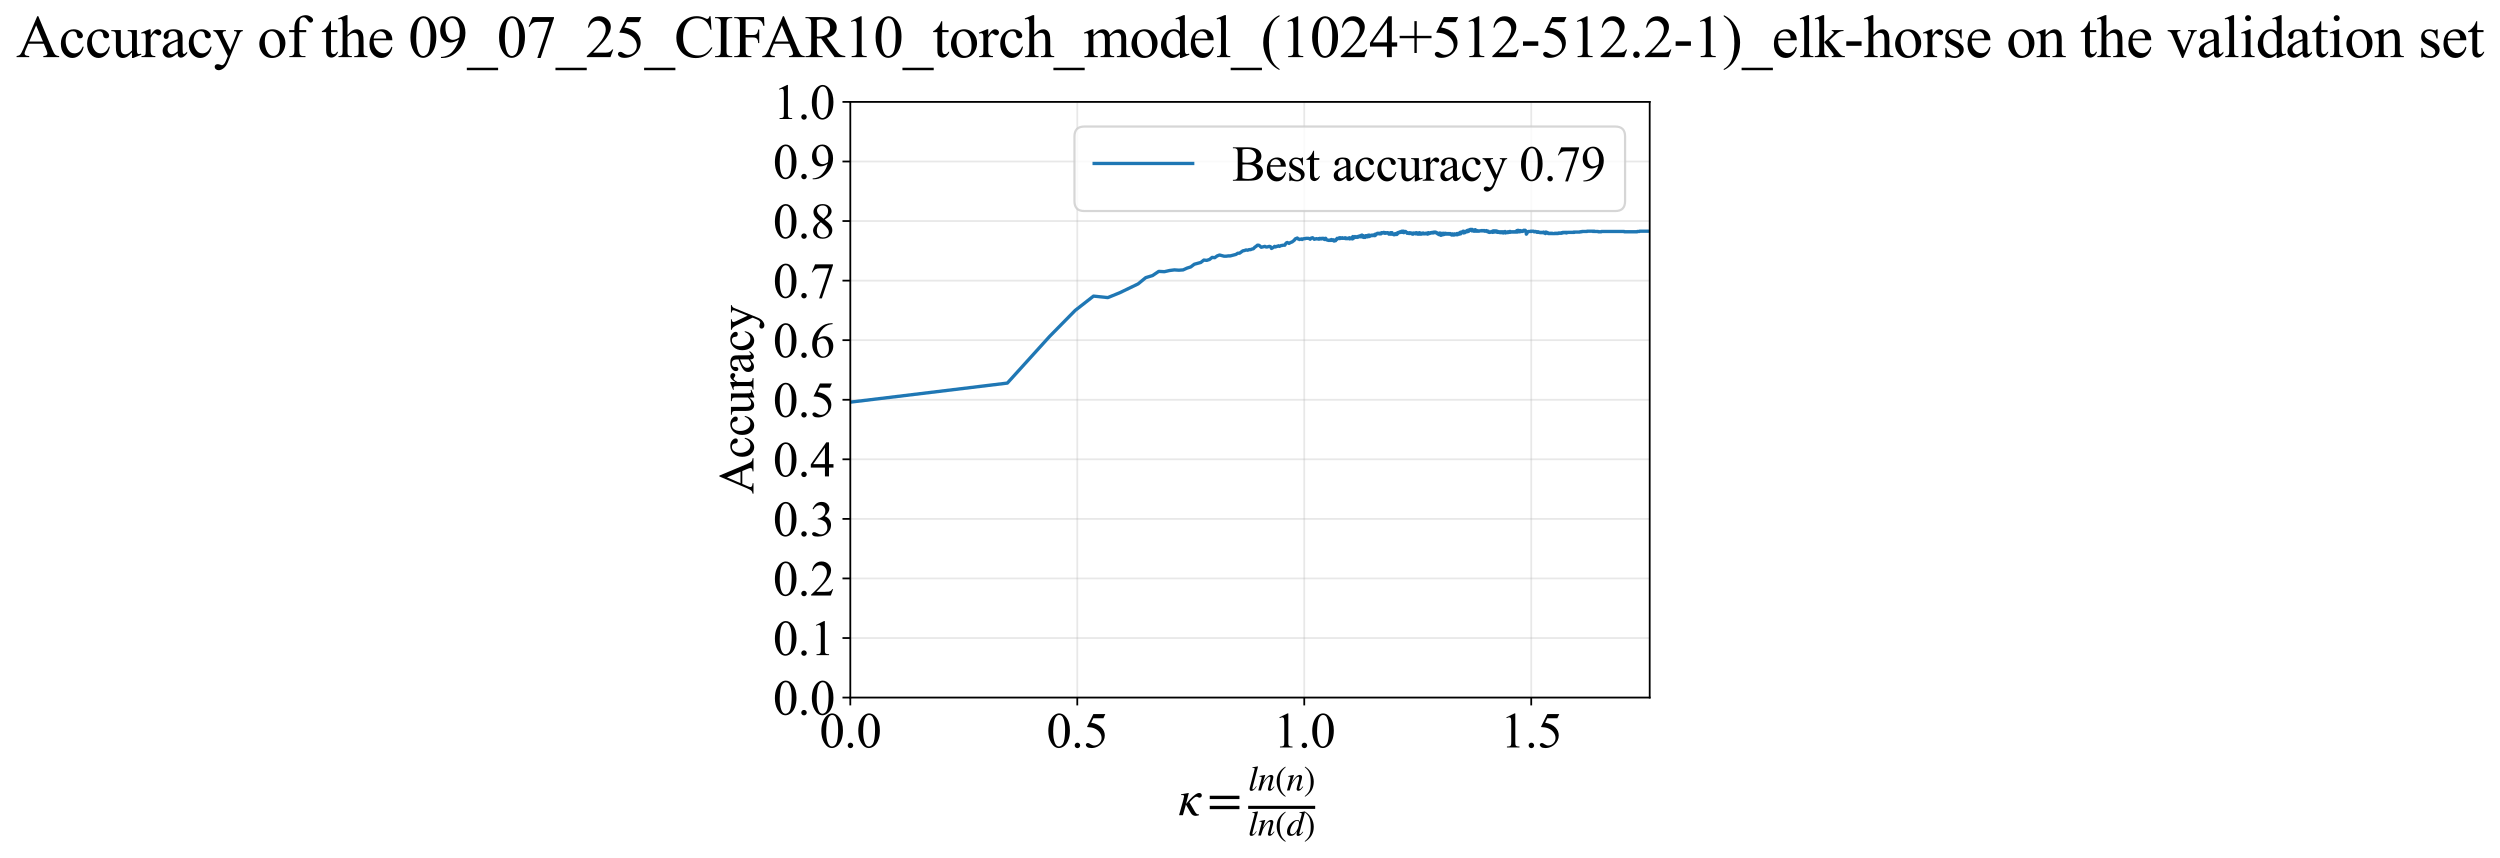 <?xml version="1.0" encoding="utf-8" standalone="no"?>
<!DOCTYPE svg PUBLIC "-//W3C//DTD SVG 1.1//EN"
  "http://www.w3.org/Graphics/SVG/1.1/DTD/svg11.dtd">
<svg xmlns:xlink="http://www.w3.org/1999/xlink" width="1116.852pt" height="383.266pt" viewBox="0 0 1116.852 383.266" xmlns="http://www.w3.org/2000/svg" version="1.1">
 <defs>
  <style type="text/css">*{stroke-linejoin: round; stroke-linecap: butt}</style>
 </defs>
 <g id="figure_1">
  <g id="patch_1">
   <path d="M 0 383.266 
L 1116.852 383.266 
L 1116.852 0 
L 0 0 
z
" style="fill: #ffffff"/>
  </g>
  <g id="axes_1">
   <g id="patch_2">
    <path d="M 379.866 311.644 
L 736.986 311.644 
L 736.986 45.532 
L 379.866 45.532 
z
" style="fill: #ffffff"/>
   </g>
   <g id="matplotlib.axis_1">
    <g id="xtick_1">
     <g id="line2d_1">
      <path d="M 379.866 311.644 
L 379.866 45.532 
" clip-path="url(#p31de4b884a)" style="fill: none; stroke: #b0b0b0; stroke-opacity: 0.3; stroke-width: 0.8; stroke-linecap: square"/>
     </g>
     <g id="line2d_2">
      <defs>
       <path id="m56cfce0ef1" d="M 0 0 
L 0 3.5 
" style="stroke: #000000; stroke-width: 0.8"/>
      </defs>
      <g>
       <use xlink:href="#m56cfce0ef1" x="379.866" y="311.644" style="stroke: #000000; stroke-width: 0.8"/>
      </g>
     </g>
     <g id="text_1">
      <!-- 0.0 -->
      <g transform="translate(366.116 333.92) scale(0.22 -0.22)">
       <defs>
        <path id="TimesNewRomanPSMT-30" d="M 231 2094 
Q 231 2819 450 3342 
Q 669 3866 1031 4122 
Q 1313 4325 1613 4325 
Q 2100 4325 2488 3828 
Q 2972 3213 2972 2159 
Q 2972 1422 2759 906 
Q 2547 391 2217 158 
Q 1888 -75 1581 -75 
Q 975 -75 572 641 
Q 231 1244 231 2094 
z
M 844 2016 
Q 844 1141 1059 588 
Q 1238 122 1591 122 
Q 1759 122 1940 273 
Q 2122 425 2216 781 
Q 2359 1319 2359 2297 
Q 2359 3022 2209 3506 
Q 2097 3866 1919 4016 
Q 1791 4119 1609 4119 
Q 1397 4119 1231 3928 
Q 1006 3669 925 3112 
Q 844 2556 844 2016 
z
" transform="scale(0.016)"/>
        <path id="TimesNewRomanPSMT-2e" d="M 800 606 
Q 947 606 1047 504 
Q 1147 403 1147 259 
Q 1147 116 1045 14 
Q 944 -88 800 -88 
Q 656 -88 554 14 
Q 453 116 453 259 
Q 453 406 554 506 
Q 656 606 800 606 
z
" transform="scale(0.016)"/>
       </defs>
       <use xlink:href="#TimesNewRomanPSMT-30"/>
       <use xlink:href="#TimesNewRomanPSMT-2e" transform="translate(50 0)"/>
       <use xlink:href="#TimesNewRomanPSMT-30" transform="translate(75 0)"/>
      </g>
     </g>
    </g>
    <g id="xtick_2">
     <g id="line2d_3">
      <path d="M 481.265 311.644 
L 481.265 45.532 
" clip-path="url(#p31de4b884a)" style="fill: none; stroke: #b0b0b0; stroke-opacity: 0.3; stroke-width: 0.8; stroke-linecap: square"/>
     </g>
     <g id="line2d_4">
      <g>
       <use xlink:href="#m56cfce0ef1" x="481.265" y="311.644" style="stroke: #000000; stroke-width: 0.8"/>
      </g>
     </g>
     <g id="text_2">
      <!-- 0.5 -->
      <g transform="translate(467.515 333.92) scale(0.22 -0.22)">
       <defs>
        <path id="TimesNewRomanPSMT-35" d="M 2778 4238 
L 2534 3706 
L 1259 3706 
L 981 3138 
Q 1809 3016 2294 2522 
Q 2709 2097 2709 1522 
Q 2709 1188 2573 903 
Q 2438 619 2231 419 
Q 2025 219 1772 97 
Q 1413 -75 1034 -75 
Q 653 -75 479 54 
Q 306 184 306 341 
Q 306 428 378 495 
Q 450 563 559 563 
Q 641 563 702 538 
Q 763 513 909 409 
Q 1144 247 1384 247 
Q 1750 247 2026 523 
Q 2303 800 2303 1197 
Q 2303 1581 2056 1914 
Q 1809 2247 1375 2428 
Q 1034 2569 447 2591 
L 1259 4238 
L 2778 4238 
z
" transform="scale(0.016)"/>
       </defs>
       <use xlink:href="#TimesNewRomanPSMT-30"/>
       <use xlink:href="#TimesNewRomanPSMT-2e" transform="translate(50 0)"/>
       <use xlink:href="#TimesNewRomanPSMT-35" transform="translate(75 0)"/>
      </g>
     </g>
    </g>
    <g id="xtick_3">
     <g id="line2d_5">
      <path d="M 582.664 311.644 
L 582.664 45.532 
" clip-path="url(#p31de4b884a)" style="fill: none; stroke: #b0b0b0; stroke-opacity: 0.3; stroke-width: 0.8; stroke-linecap: square"/>
     </g>
     <g id="line2d_6">
      <g>
       <use xlink:href="#m56cfce0ef1" x="582.664" y="311.644" style="stroke: #000000; stroke-width: 0.8"/>
      </g>
     </g>
     <g id="text_3">
      <!-- 1.0 -->
      <g transform="translate(568.914 333.92) scale(0.22 -0.22)">
       <defs>
        <path id="TimesNewRomanPSMT-31" d="M 750 3822 
L 1781 4325 
L 1884 4325 
L 1884 747 
Q 1884 391 1914 303 
Q 1944 216 2037 169 
Q 2131 122 2419 116 
L 2419 0 
L 825 0 
L 825 116 
Q 1125 122 1212 167 
Q 1300 213 1334 289 
Q 1369 366 1369 747 
L 1369 3034 
Q 1369 3497 1338 3628 
Q 1316 3728 1258 3775 
Q 1200 3822 1119 3822 
Q 1003 3822 797 3725 
L 750 3822 
z
" transform="scale(0.016)"/>
       </defs>
       <use xlink:href="#TimesNewRomanPSMT-31"/>
       <use xlink:href="#TimesNewRomanPSMT-2e" transform="translate(50 0)"/>
       <use xlink:href="#TimesNewRomanPSMT-30" transform="translate(75 0)"/>
      </g>
     </g>
    </g>
    <g id="xtick_4">
     <g id="line2d_7">
      <path d="M 684.063 311.644 
L 684.063 45.532 
" clip-path="url(#p31de4b884a)" style="fill: none; stroke: #b0b0b0; stroke-opacity: 0.3; stroke-width: 0.8; stroke-linecap: square"/>
     </g>
     <g id="line2d_8">
      <g>
       <use xlink:href="#m56cfce0ef1" x="684.063" y="311.644" style="stroke: #000000; stroke-width: 0.8"/>
      </g>
     </g>
     <g id="text_4">
      <!-- 1.5 -->
      <g transform="translate(670.313 333.92) scale(0.22 -0.22)">
       <use xlink:href="#TimesNewRomanPSMT-31"/>
       <use xlink:href="#TimesNewRomanPSMT-2e" transform="translate(50 0)"/>
       <use xlink:href="#TimesNewRomanPSMT-35" transform="translate(75 0)"/>
      </g>
     </g>
    </g>
    <g id="text_5">
     <!-- $\kappa  = \frac{ln(n)}{ln(d)}$ -->
     <g transform="translate(526.416 364.186) scale(0.22 -0.22)">
      <defs>
       <path id="STIXGeneral-Italic-3ba" d="M 979 1440 
L 998 1446 
Q 1850 2541 2464 2790 
Q 2547 2822 2630 2822 
Q 2797 2822 2886 2736 
Q 2976 2650 2976 2522 
Q 2976 2387 2893 2307 
Q 2810 2227 2682 2227 
Q 2605 2227 2502 2288 
Q 2400 2349 2336 2349 
Q 2170 2349 1990 2205 
Q 1811 2061 1414 1645 
L 2042 544 
Q 2202 262 2310 182 
Q 2419 102 2624 102 
L 2624 0 
Q 2374 -83 2182 -83 
Q 1786 -83 1555 326 
L 960 1350 
L 576 0 
L 90 0 
L 640 1978 
Q 730 2317 730 2406 
Q 730 2560 518 2560 
L 339 2560 
L 339 2650 
Q 678 2694 1306 2822 
L 1325 2803 
L 979 1440 
z
" transform="scale(0.016)"/>
       <path id="STIXGeneral-Regular-3d" d="M 4077 2048 
L 307 2048 
L 307 2470 
L 4077 2470 
L 4077 2048 
z
M 4077 768 
L 307 768 
L 307 1190 
L 4077 1190 
L 4077 768 
z
" transform="scale(0.016)"/>
       <path id="STIXGeneral-Italic-6c" d="M 1786 4339 
L 806 595 
Q 755 410 755 320 
Q 755 205 864 205 
Q 1037 205 1293 570 
L 1453 794 
L 1542 730 
Q 1254 275 1046 102 
Q 838 -70 576 -70 
Q 262 -70 262 288 
Q 262 397 288 480 
L 1165 3834 
Q 1184 3898 1184 3955 
Q 1184 4096 870 4096 
L 755 4096 
L 755 4198 
Q 1203 4250 1747 4371 
L 1786 4339 
z
" transform="scale(0.016)"/>
       <path id="STIXGeneral-Italic-6e" d="M 2944 749 
L 3034 666 
Q 2707 218 2534 80 
Q 2362 -58 2138 -58 
Q 2010 -58 1923 28 
Q 1837 115 1837 288 
Q 1837 390 1939 768 
L 2221 1805 
Q 2310 2150 2310 2310 
Q 2310 2496 2157 2496 
Q 1971 2496 1750 2275 
Q 1530 2054 1210 1587 
Q 998 1274 899 1024 
Q 800 774 570 0 
L 90 0 
L 704 2240 
Q 717 2304 717 2349 
Q 717 2445 630 2480 
Q 544 2515 301 2522 
L 301 2624 
Q 550 2675 857 2729 
Q 1165 2784 1338 2822 
L 1363 2810 
L 934 1414 
Q 1408 2170 1753 2496 
Q 2099 2822 2413 2822 
Q 2611 2822 2720 2716 
Q 2829 2611 2829 2432 
Q 2829 2272 2765 2048 
L 2406 749 
Q 2317 429 2317 358 
Q 2317 243 2419 243 
Q 2541 243 2810 582 
Q 2854 634 2944 749 
z
" transform="scale(0.016)"/>
       <path id="STIXGeneral-Regular-28" d="M 1946 -1030 
L 1869 -1133 
Q 1126 -710 716 32 
Q 307 774 307 1613 
Q 307 3386 1888 4326 
L 1946 4224 
Q 1293 3667 1075 3126 
Q 858 2586 858 1632 
Q 858 685 1082 96 
Q 1306 -493 1946 -1030 
z
" transform="scale(0.016)"/>
       <path id="STIXGeneral-Regular-29" d="M 186 4224 
L 262 4326 
Q 992 3891 1408 3148 
Q 1824 2406 1824 1581 
Q 1824 -166 243 -1133 
L 186 -1030 
Q 845 -486 1059 54 
Q 1274 595 1274 1562 
Q 1274 2534 1059 3120 
Q 845 3706 186 4224 
z
" transform="scale(0.016)"/>
       <path id="STIXGeneral-Italic-64" d="M 3334 4371 
L 3373 4333 
L 3123 3360 
L 2739 1958 
Q 2323 429 2323 384 
Q 2323 256 2438 256 
Q 2522 256 2614 336 
Q 2707 416 2963 710 
L 3040 646 
Q 2547 -83 2099 -83 
Q 1978 -83 1907 -6 
Q 1837 70 1837 205 
Q 1837 397 1920 774 
Q 1645 307 1379 118 
Q 1114 -70 781 -70 
Q 461 -70 278 125 
Q 96 320 96 678 
Q 96 1440 713 2131 
Q 1331 2822 1965 2822 
Q 2163 2822 2256 2732 
Q 2349 2643 2381 2451 
L 2387 2451 
L 2675 3494 
Q 2765 3808 2765 3949 
Q 2765 4051 2694 4076 
Q 2624 4102 2355 4115 
L 2355 4224 
Q 2848 4269 3334 4371 
z
M 2278 2310 
Q 2278 2477 2185 2576 
Q 2093 2675 1978 2675 
Q 1677 2675 1395 2381 
Q 1075 2042 864 1571 
Q 653 1101 653 704 
Q 653 486 752 361 
Q 851 237 1024 237 
Q 1312 237 1606 550 
Q 1901 864 2089 1350 
Q 2278 1837 2278 2310 
z
" transform="scale(0.016)"/>
      </defs>
      <use xlink:href="#STIXGeneral-Italic-3ba" transform="translate(0 0.003)"/>
      <use xlink:href="#STIXGeneral-Regular-3d" transform="translate(58.84 0.003)"/>
      <use xlink:href="#STIXGeneral-Italic-6c" transform="translate(141.78 50.192) scale(0.7)"/>
      <use xlink:href="#STIXGeneral-Italic-6e" transform="translate(161.24 50.192) scale(0.7)"/>
      <use xlink:href="#STIXGeneral-Regular-28" transform="translate(196.24 50.192) scale(0.7)"/>
      <use xlink:href="#STIXGeneral-Italic-6e" transform="translate(219.55 50.192) scale(0.7)"/>
      <use xlink:href="#STIXGeneral-Regular-29" transform="translate(254.55 50.192) scale(0.7)"/>
      <use xlink:href="#STIXGeneral-Italic-6c" transform="translate(141.78 -41.258) scale(0.7)"/>
      <use xlink:href="#STIXGeneral-Italic-6e" transform="translate(161.24 -41.258) scale(0.7)"/>
      <use xlink:href="#STIXGeneral-Regular-28" transform="translate(196.24 -41.258) scale(0.7)"/>
      <use xlink:href="#STIXGeneral-Italic-64" transform="translate(219.55 -41.258) scale(0.7)"/>
      <use xlink:href="#STIXGeneral-Regular-29" transform="translate(254.55 -41.258) scale(0.7)"/>
      <path d="M 141.78 12.8 
L 141.78 19.05 
L 277.86 19.05 
L 277.86 12.8 
L 141.78 12.8 
z
"/>
     </g>
    </g>
   </g>
   <g id="matplotlib.axis_2">
    <g id="ytick_1">
     <g id="line2d_9">
      <path d="M 379.866 311.644 
L 736.986 311.644 
" clip-path="url(#p31de4b884a)" style="fill: none; stroke: #b0b0b0; stroke-opacity: 0.3; stroke-width: 0.8; stroke-linecap: square"/>
     </g>
     <g id="line2d_10">
      <defs>
       <path id="m92478906b4" d="M 0 0 
L -3.5 0 
" style="stroke: #000000; stroke-width: 0.8"/>
      </defs>
      <g>
       <use xlink:href="#m92478906b4" x="379.866" y="311.644" style="stroke: #000000; stroke-width: 0.8"/>
      </g>
     </g>
     <g id="text_6">
      <!-- 0.0 -->
      <g transform="translate(345.366 319.282) scale(0.22 -0.22)">
       <use xlink:href="#TimesNewRomanPSMT-30"/>
       <use xlink:href="#TimesNewRomanPSMT-2e" transform="translate(50 0)"/>
       <use xlink:href="#TimesNewRomanPSMT-30" transform="translate(75 0)"/>
      </g>
     </g>
    </g>
    <g id="ytick_2">
     <g id="line2d_11">
      <path d="M 379.866 285.032 
L 736.986 285.032 
" clip-path="url(#p31de4b884a)" style="fill: none; stroke: #b0b0b0; stroke-opacity: 0.3; stroke-width: 0.8; stroke-linecap: square"/>
     </g>
     <g id="line2d_12">
      <g>
       <use xlink:href="#m92478906b4" x="379.866" y="285.032" style="stroke: #000000; stroke-width: 0.8"/>
      </g>
     </g>
     <g id="text_7">
      <!-- 0.1 -->
      <g transform="translate(345.366 292.67) scale(0.22 -0.22)">
       <use xlink:href="#TimesNewRomanPSMT-30"/>
       <use xlink:href="#TimesNewRomanPSMT-2e" transform="translate(50 0)"/>
       <use xlink:href="#TimesNewRomanPSMT-31" transform="translate(75 0)"/>
      </g>
     </g>
    </g>
    <g id="ytick_3">
     <g id="line2d_13">
      <path d="M 379.866 258.421 
L 736.986 258.421 
" clip-path="url(#p31de4b884a)" style="fill: none; stroke: #b0b0b0; stroke-opacity: 0.3; stroke-width: 0.8; stroke-linecap: square"/>
     </g>
     <g id="line2d_14">
      <g>
       <use xlink:href="#m92478906b4" x="379.866" y="258.421" style="stroke: #000000; stroke-width: 0.8"/>
      </g>
     </g>
     <g id="text_8">
      <!-- 0.2 -->
      <g transform="translate(345.366 266.059) scale(0.22 -0.22)">
       <defs>
        <path id="TimesNewRomanPSMT-32" d="M 2934 816 
L 2638 0 
L 138 0 
L 138 116 
Q 1241 1122 1691 1759 
Q 2141 2397 2141 2925 
Q 2141 3328 1894 3587 
Q 1647 3847 1303 3847 
Q 991 3847 742 3664 
Q 494 3481 375 3128 
L 259 3128 
Q 338 3706 661 4015 
Q 984 4325 1469 4325 
Q 1984 4325 2329 3994 
Q 2675 3663 2675 3213 
Q 2675 2891 2525 2569 
Q 2294 2063 1775 1497 
Q 997 647 803 472 
L 1909 472 
Q 2247 472 2383 497 
Q 2519 522 2628 598 
Q 2738 675 2819 816 
L 2934 816 
z
" transform="scale(0.016)"/>
       </defs>
       <use xlink:href="#TimesNewRomanPSMT-30"/>
       <use xlink:href="#TimesNewRomanPSMT-2e" transform="translate(50 0)"/>
       <use xlink:href="#TimesNewRomanPSMT-32" transform="translate(75 0)"/>
      </g>
     </g>
    </g>
    <g id="ytick_4">
     <g id="line2d_15">
      <path d="M 379.866 231.81 
L 736.986 231.81 
" clip-path="url(#p31de4b884a)" style="fill: none; stroke: #b0b0b0; stroke-opacity: 0.3; stroke-width: 0.8; stroke-linecap: square"/>
     </g>
     <g id="line2d_16">
      <g>
       <use xlink:href="#m92478906b4" x="379.866" y="231.81" style="stroke: #000000; stroke-width: 0.8"/>
      </g>
     </g>
     <g id="text_9">
      <!-- 0.3 -->
      <g transform="translate(345.366 239.448) scale(0.22 -0.22)">
       <defs>
        <path id="TimesNewRomanPSMT-33" d="M 325 3431 
Q 506 3859 782 4092 
Q 1059 4325 1472 4325 
Q 1981 4325 2253 3994 
Q 2459 3747 2459 3466 
Q 2459 3003 1878 2509 
Q 2269 2356 2469 2072 
Q 2669 1788 2669 1403 
Q 2669 853 2319 450 
Q 1863 -75 997 -75 
Q 569 -75 414 31 
Q 259 138 259 259 
Q 259 350 332 419 
Q 406 488 509 488 
Q 588 488 669 463 
Q 722 447 909 348 
Q 1097 250 1169 231 
Q 1284 197 1416 197 
Q 1734 197 1970 444 
Q 2206 691 2206 1028 
Q 2206 1275 2097 1509 
Q 2016 1684 1919 1775 
Q 1784 1900 1550 2001 
Q 1316 2103 1072 2103 
L 972 2103 
L 972 2197 
Q 1219 2228 1467 2375 
Q 1716 2522 1828 2728 
Q 1941 2934 1941 3181 
Q 1941 3503 1739 3701 
Q 1538 3900 1238 3900 
Q 753 3900 428 3381 
L 325 3431 
z
" transform="scale(0.016)"/>
       </defs>
       <use xlink:href="#TimesNewRomanPSMT-30"/>
       <use xlink:href="#TimesNewRomanPSMT-2e" transform="translate(50 0)"/>
       <use xlink:href="#TimesNewRomanPSMT-33" transform="translate(75 0)"/>
      </g>
     </g>
    </g>
    <g id="ytick_5">
     <g id="line2d_17">
      <path d="M 379.866 205.199 
L 736.986 205.199 
" clip-path="url(#p31de4b884a)" style="fill: none; stroke: #b0b0b0; stroke-opacity: 0.3; stroke-width: 0.8; stroke-linecap: square"/>
     </g>
     <g id="line2d_18">
      <g>
       <use xlink:href="#m92478906b4" x="379.866" y="205.199" style="stroke: #000000; stroke-width: 0.8"/>
      </g>
     </g>
     <g id="text_10">
      <!-- 0.4 -->
      <g transform="translate(345.366 212.837) scale(0.22 -0.22)">
       <defs>
        <path id="TimesNewRomanPSMT-34" d="M 2978 1563 
L 2978 1119 
L 2409 1119 
L 2409 0 
L 1894 0 
L 1894 1119 
L 100 1119 
L 100 1519 
L 2066 4325 
L 2409 4325 
L 2409 1563 
L 2978 1563 
z
M 1894 1563 
L 1894 3666 
L 406 1563 
L 1894 1563 
z
" transform="scale(0.016)"/>
       </defs>
       <use xlink:href="#TimesNewRomanPSMT-30"/>
       <use xlink:href="#TimesNewRomanPSMT-2e" transform="translate(50 0)"/>
       <use xlink:href="#TimesNewRomanPSMT-34" transform="translate(75 0)"/>
      </g>
     </g>
    </g>
    <g id="ytick_6">
     <g id="line2d_19">
      <path d="M 379.866 178.588 
L 736.986 178.588 
" clip-path="url(#p31de4b884a)" style="fill: none; stroke: #b0b0b0; stroke-opacity: 0.3; stroke-width: 0.8; stroke-linecap: square"/>
     </g>
     <g id="line2d_20">
      <g>
       <use xlink:href="#m92478906b4" x="379.866" y="178.588" style="stroke: #000000; stroke-width: 0.8"/>
      </g>
     </g>
     <g id="text_11">
      <!-- 0.5 -->
      <g transform="translate(345.366 186.226) scale(0.22 -0.22)">
       <use xlink:href="#TimesNewRomanPSMT-30"/>
       <use xlink:href="#TimesNewRomanPSMT-2e" transform="translate(50 0)"/>
       <use xlink:href="#TimesNewRomanPSMT-35" transform="translate(75 0)"/>
      </g>
     </g>
    </g>
    <g id="ytick_7">
     <g id="line2d_21">
      <path d="M 379.866 151.976 
L 736.986 151.976 
" clip-path="url(#p31de4b884a)" style="fill: none; stroke: #b0b0b0; stroke-opacity: 0.3; stroke-width: 0.8; stroke-linecap: square"/>
     </g>
     <g id="line2d_22">
      <g>
       <use xlink:href="#m92478906b4" x="379.866" y="151.976" style="stroke: #000000; stroke-width: 0.8"/>
      </g>
     </g>
     <g id="text_12">
      <!-- 0.6 -->
      <g transform="translate(345.366 159.614) scale(0.22 -0.22)">
       <defs>
        <path id="TimesNewRomanPSMT-36" d="M 2869 4325 
L 2869 4209 
Q 2456 4169 2195 4045 
Q 1934 3922 1679 3669 
Q 1425 3416 1258 3105 
Q 1091 2794 978 2366 
Q 1428 2675 1881 2675 
Q 2316 2675 2634 2325 
Q 2953 1975 2953 1425 
Q 2953 894 2631 456 
Q 2244 -75 1606 -75 
Q 1172 -75 869 213 
Q 275 772 275 1663 
Q 275 2231 503 2743 
Q 731 3256 1154 3653 
Q 1578 4050 1965 4187 
Q 2353 4325 2688 4325 
L 2869 4325 
z
M 925 2138 
Q 869 1716 869 1456 
Q 869 1156 980 804 
Q 1091 453 1309 247 
Q 1469 100 1697 100 
Q 1969 100 2183 356 
Q 2397 613 2397 1088 
Q 2397 1622 2184 2012 
Q 1972 2403 1581 2403 
Q 1463 2403 1327 2353 
Q 1191 2303 925 2138 
z
" transform="scale(0.016)"/>
       </defs>
       <use xlink:href="#TimesNewRomanPSMT-30"/>
       <use xlink:href="#TimesNewRomanPSMT-2e" transform="translate(50 0)"/>
       <use xlink:href="#TimesNewRomanPSMT-36" transform="translate(75 0)"/>
      </g>
     </g>
    </g>
    <g id="ytick_8">
     <g id="line2d_23">
      <path d="M 379.866 125.365 
L 736.986 125.365 
" clip-path="url(#p31de4b884a)" style="fill: none; stroke: #b0b0b0; stroke-opacity: 0.3; stroke-width: 0.8; stroke-linecap: square"/>
     </g>
     <g id="line2d_24">
      <g>
       <use xlink:href="#m92478906b4" x="379.866" y="125.365" style="stroke: #000000; stroke-width: 0.8"/>
      </g>
     </g>
     <g id="text_13">
      <!-- 0.7 -->
      <g transform="translate(345.366 133.003) scale(0.22 -0.22)">
       <defs>
        <path id="TimesNewRomanPSMT-37" d="M 644 4238 
L 2916 4238 
L 2916 4119 
L 1503 -88 
L 1153 -88 
L 2419 3728 
L 1253 3728 
Q 900 3728 750 3644 
Q 488 3500 328 3200 
L 238 3234 
L 644 4238 
z
" transform="scale(0.016)"/>
       </defs>
       <use xlink:href="#TimesNewRomanPSMT-30"/>
       <use xlink:href="#TimesNewRomanPSMT-2e" transform="translate(50 0)"/>
       <use xlink:href="#TimesNewRomanPSMT-37" transform="translate(75 0)"/>
      </g>
     </g>
    </g>
    <g id="ytick_9">
     <g id="line2d_25">
      <path d="M 379.866 98.754 
L 736.986 98.754 
" clip-path="url(#p31de4b884a)" style="fill: none; stroke: #b0b0b0; stroke-opacity: 0.3; stroke-width: 0.8; stroke-linecap: square"/>
     </g>
     <g id="line2d_26">
      <g>
       <use xlink:href="#m92478906b4" x="379.866" y="98.754" style="stroke: #000000; stroke-width: 0.8"/>
      </g>
     </g>
     <g id="text_14">
      <!-- 0.8 -->
      <g transform="translate(345.366 106.392) scale(0.22 -0.22)">
       <defs>
        <path id="TimesNewRomanPSMT-38" d="M 1228 2134 
Q 725 2547 579 2797 
Q 434 3047 434 3316 
Q 434 3728 753 4026 
Q 1072 4325 1600 4325 
Q 2113 4325 2425 4047 
Q 2738 3769 2738 3413 
Q 2738 3175 2569 2928 
Q 2400 2681 1866 2347 
Q 2416 1922 2594 1678 
Q 2831 1359 2831 1006 
Q 2831 559 2490 242 
Q 2150 -75 1597 -75 
Q 994 -75 656 303 
Q 388 606 388 966 
Q 388 1247 577 1523 
Q 766 1800 1228 2134 
z
M 1719 2469 
Q 2094 2806 2194 3001 
Q 2294 3197 2294 3444 
Q 2294 3772 2109 3958 
Q 1925 4144 1606 4144 
Q 1288 4144 1088 3959 
Q 888 3775 888 3528 
Q 888 3366 970 3203 
Q 1053 3041 1206 2894 
L 1719 2469 
z
M 1375 2016 
Q 1116 1797 991 1539 
Q 866 1281 866 981 
Q 866 578 1086 336 
Q 1306 94 1647 94 
Q 1984 94 2187 284 
Q 2391 475 2391 747 
Q 2391 972 2272 1150 
Q 2050 1481 1375 2016 
z
" transform="scale(0.016)"/>
       </defs>
       <use xlink:href="#TimesNewRomanPSMT-30"/>
       <use xlink:href="#TimesNewRomanPSMT-2e" transform="translate(50 0)"/>
       <use xlink:href="#TimesNewRomanPSMT-38" transform="translate(75 0)"/>
      </g>
     </g>
    </g>
    <g id="ytick_10">
     <g id="line2d_27">
      <path d="M 379.866 72.143 
L 736.986 72.143 
" clip-path="url(#p31de4b884a)" style="fill: none; stroke: #b0b0b0; stroke-opacity: 0.3; stroke-width: 0.8; stroke-linecap: square"/>
     </g>
     <g id="line2d_28">
      <g>
       <use xlink:href="#m92478906b4" x="379.866" y="72.143" style="stroke: #000000; stroke-width: 0.8"/>
      </g>
     </g>
     <g id="text_15">
      <!-- 0.9 -->
      <g transform="translate(345.366 79.781) scale(0.22 -0.22)">
       <defs>
        <path id="TimesNewRomanPSMT-39" d="M 338 -88 
L 338 28 
Q 744 34 1094 217 
Q 1444 400 1770 856 
Q 2097 1313 2225 1859 
Q 1734 1544 1338 1544 
Q 891 1544 572 1889 
Q 253 2234 253 2806 
Q 253 3363 572 3797 
Q 956 4325 1575 4325 
Q 2097 4325 2469 3894 
Q 2925 3359 2925 2575 
Q 2925 1869 2578 1258 
Q 2231 647 1613 244 
Q 1109 -88 516 -88 
L 338 -88 
z
M 2275 2091 
Q 2331 2497 2331 2741 
Q 2331 3044 2228 3395 
Q 2125 3747 1936 3934 
Q 1747 4122 1506 4122 
Q 1228 4122 1018 3872 
Q 809 3622 809 3128 
Q 809 2469 1088 2097 
Q 1291 1828 1588 1828 
Q 1731 1828 1928 1897 
Q 2125 1966 2275 2091 
z
" transform="scale(0.016)"/>
       </defs>
       <use xlink:href="#TimesNewRomanPSMT-30"/>
       <use xlink:href="#TimesNewRomanPSMT-2e" transform="translate(50 0)"/>
       <use xlink:href="#TimesNewRomanPSMT-39" transform="translate(75 0)"/>
      </g>
     </g>
    </g>
    <g id="ytick_11">
     <g id="line2d_29">
      <path d="M 379.866 45.532 
L 736.986 45.532 
" clip-path="url(#p31de4b884a)" style="fill: none; stroke: #b0b0b0; stroke-opacity: 0.3; stroke-width: 0.8; stroke-linecap: square"/>
     </g>
     <g id="line2d_30">
      <g>
       <use xlink:href="#m92478906b4" x="379.866" y="45.532" style="stroke: #000000; stroke-width: 0.8"/>
      </g>
     </g>
     <g id="text_16">
      <!-- 1.0 -->
      <g transform="translate(345.366 53.17) scale(0.22 -0.22)">
       <use xlink:href="#TimesNewRomanPSMT-31"/>
       <use xlink:href="#TimesNewRomanPSMT-2e" transform="translate(50 0)"/>
       <use xlink:href="#TimesNewRomanPSMT-30" transform="translate(75 0)"/>
      </g>
     </g>
    </g>
    <g id="text_17">
     <!-- Accuracy -->
     <g transform="translate(336.619 220.726) rotate(-90) scale(0.22 -0.22)">
      <defs>
       <path id="TimesNewRomanPSMT-41" d="M 2928 1419 
L 1288 1419 
L 1000 750 
Q 894 503 894 381 
Q 894 284 986 211 
Q 1078 138 1384 116 
L 1384 0 
L 50 0 
L 50 116 
Q 316 163 394 238 
Q 553 388 747 847 
L 2238 4334 
L 2347 4334 
L 3822 809 
Q 4000 384 4145 257 
Q 4291 131 4550 116 
L 4550 0 
L 2878 0 
L 2878 116 
Q 3131 128 3220 200 
Q 3309 272 3309 375 
Q 3309 513 3184 809 
L 2928 1419 
z
M 2841 1650 
L 2122 3363 
L 1384 1650 
L 2841 1650 
z
" transform="scale(0.016)"/>
       <path id="TimesNewRomanPSMT-63" d="M 2631 1088 
Q 2516 522 2178 217 
Q 1841 -88 1431 -88 
Q 944 -88 581 321 
Q 219 731 219 1428 
Q 219 2103 620 2525 
Q 1022 2947 1584 2947 
Q 2006 2947 2278 2723 
Q 2550 2500 2550 2259 
Q 2550 2141 2473 2067 
Q 2397 1994 2259 1994 
Q 2075 1994 1981 2113 
Q 1928 2178 1911 2362 
Q 1894 2547 1784 2644 
Q 1675 2738 1481 2738 
Q 1169 2738 978 2506 
Q 725 2200 725 1697 
Q 725 1184 976 792 
Q 1228 400 1656 400 
Q 1963 400 2206 609 
Q 2378 753 2541 1131 
L 2631 1088 
z
" transform="scale(0.016)"/>
       <path id="TimesNewRomanPSMT-75" d="M 2709 2863 
L 2709 1128 
Q 2709 631 2732 520 
Q 2756 409 2807 365 
Q 2859 322 2928 322 
Q 3025 322 3147 375 
L 3191 266 
L 2334 -88 
L 2194 -88 
L 2194 519 
Q 1825 119 1631 15 
Q 1438 -88 1222 -88 
Q 981 -88 804 51 
Q 628 191 559 409 
Q 491 628 491 1028 
L 491 2306 
Q 491 2509 447 2587 
Q 403 2666 317 2708 
Q 231 2750 6 2747 
L 6 2863 
L 1009 2863 
L 1009 947 
Q 1009 547 1148 422 
Q 1288 297 1484 297 
Q 1619 297 1789 381 
Q 1959 466 2194 703 
L 2194 2325 
Q 2194 2569 2105 2655 
Q 2016 2741 1734 2747 
L 1734 2863 
L 2709 2863 
z
" transform="scale(0.016)"/>
       <path id="TimesNewRomanPSMT-72" d="M 1038 2947 
L 1038 2303 
Q 1397 2947 1775 2947 
Q 1947 2947 2059 2842 
Q 2172 2738 2172 2600 
Q 2172 2478 2090 2393 
Q 2009 2309 1897 2309 
Q 1788 2309 1652 2417 
Q 1516 2525 1450 2525 
Q 1394 2525 1328 2463 
Q 1188 2334 1038 2041 
L 1038 669 
Q 1038 431 1097 309 
Q 1138 225 1241 169 
Q 1344 113 1538 113 
L 1538 0 
L 72 0 
L 72 113 
Q 291 113 397 181 
Q 475 231 506 341 
Q 522 394 522 644 
L 522 1753 
Q 522 2253 501 2348 
Q 481 2444 426 2487 
Q 372 2531 291 2531 
Q 194 2531 72 2484 
L 41 2597 
L 906 2947 
L 1038 2947 
z
" transform="scale(0.016)"/>
       <path id="TimesNewRomanPSMT-61" d="M 1822 413 
Q 1381 72 1269 19 
Q 1100 -59 909 -59 
Q 613 -59 420 144 
Q 228 347 228 678 
Q 228 888 322 1041 
Q 450 1253 767 1440 
Q 1084 1628 1822 1897 
L 1822 2009 
Q 1822 2438 1686 2597 
Q 1550 2756 1291 2756 
Q 1094 2756 978 2650 
Q 859 2544 859 2406 
L 866 2225 
Q 866 2081 792 2003 
Q 719 1925 600 1925 
Q 484 1925 411 2006 
Q 338 2088 338 2228 
Q 338 2497 613 2722 
Q 888 2947 1384 2947 
Q 1766 2947 2009 2819 
Q 2194 2722 2281 2516 
Q 2338 2381 2338 1966 
L 2338 994 
Q 2338 584 2353 492 
Q 2369 400 2405 369 
Q 2441 338 2488 338 
Q 2538 338 2575 359 
Q 2641 400 2828 588 
L 2828 413 
Q 2478 -56 2159 -56 
Q 2006 -56 1915 50 
Q 1825 156 1822 413 
z
M 1822 616 
L 1822 1706 
Q 1350 1519 1213 1441 
Q 966 1303 859 1153 
Q 753 1003 753 825 
Q 753 600 887 451 
Q 1022 303 1197 303 
Q 1434 303 1822 616 
z
" transform="scale(0.016)"/>
       <path id="TimesNewRomanPSMT-79" d="M 38 2863 
L 1372 2863 
L 1372 2747 
L 1306 2747 
Q 1166 2747 1095 2686 
Q 1025 2625 1025 2534 
Q 1025 2413 1128 2197 
L 1825 753 
L 2466 2334 
Q 2519 2463 2519 2588 
Q 2519 2644 2497 2672 
Q 2472 2706 2419 2726 
Q 2366 2747 2231 2747 
L 2231 2863 
L 3163 2863 
L 3163 2747 
Q 3047 2734 2984 2696 
Q 2922 2659 2847 2556 
Q 2819 2513 2741 2316 
L 1575 -541 
Q 1406 -956 1132 -1168 
Q 859 -1381 606 -1381 
Q 422 -1381 303 -1275 
Q 184 -1169 184 -1031 
Q 184 -900 270 -820 
Q 356 -741 506 -741 
Q 609 -741 788 -809 
Q 913 -856 944 -856 
Q 1038 -856 1148 -759 
Q 1259 -663 1372 -384 
L 1575 113 
L 547 2272 
Q 500 2369 397 2513 
Q 319 2622 269 2659 
Q 197 2709 38 2747 
L 38 2863 
z
" transform="scale(0.016)"/>
      </defs>
      <use xlink:href="#TimesNewRomanPSMT-41"/>
      <use xlink:href="#TimesNewRomanPSMT-63" transform="translate(72.217 0)"/>
      <use xlink:href="#TimesNewRomanPSMT-63" transform="translate(116.602 0)"/>
      <use xlink:href="#TimesNewRomanPSMT-75" transform="translate(160.986 0)"/>
      <use xlink:href="#TimesNewRomanPSMT-72" transform="translate(210.986 0)"/>
      <use xlink:href="#TimesNewRomanPSMT-61" transform="translate(244.287 0)"/>
      <use xlink:href="#TimesNewRomanPSMT-63" transform="translate(288.672 0)"/>
      <use xlink:href="#TimesNewRomanPSMT-79" transform="translate(333.057 0)"/>
     </g>
    </g>
   </g>
   <g id="line2d_31">
    <path d="M 379.866 179.652 
L 450.024 171.136 
L 468.942 150.247 
L 480.337 138.671 
L 488.517 132.284 
L 494.903 132.949 
L 500.141 130.82 
L 508.438 126.829 
L 511.844 124.035 
L 514.894 123.103 
L 517.657 121.24 
L 520.18 121.373 
L 522.504 120.841 
L 524.656 120.575 
L 526.661 120.708 
L 528.537 120.575 
L 530.3 119.777 
L 531.963 119.245 
L 533.536 118.047 
L 536.45 117.249 
L 537.804 116.184 
L 539.099 116.317 
L 540.339 115.918 
L 541.529 114.987 
L 542.672 115.12 
L 543.772 114.321 
L 544.832 113.922 
L 546.843 114.454 
L 547.8 114.454 
L 548.726 114.321 
L 549.623 114.321 
L 552.161 113.656 
L 552.961 113.124 
L 553.739 113.124 
L 555.236 112.059 
L 555.957 111.926 
L 556.66 111.66 
L 557.347 111.793 
L 558.018 111.527 
L 558.674 111.527 
L 559.316 111.261 
L 559.943 111.128 
L 560.558 110.463 
L 561.16 110.064 
L 561.75 109.531 
L 562.328 109.531 
L 562.895 109.931 
L 563.451 110.463 
L 565.059 110.064 
L 565.576 110.33 
L 566.084 110.33 
L 567.075 110.064 
L 567.557 110.197 
L 568.032 110.995 
L 568.96 110.463 
L 569.413 110.064 
L 569.859 110.33 
L 570.298 110.064 
L 570.731 110.064 
L 571.157 109.798 
L 571.578 110.064 
L 572.401 109.664 
L 572.804 109.664 
L 573.201 109.531 
L 573.98 109.531 
L 574.362 108.866 
L 574.739 108.467 
L 575.112 108.334 
L 575.842 108.733 
L 576.555 108.334 
L 577.251 108.068 
L 578.264 107.269 
L 578.595 106.737 
L 579.564 106.338 
L 579.88 106.737 
L 580.192 106.737 
L 580.501 107.003 
L 580.807 106.87 
L 581.11 106.87 
L 581.41 106.737 
L 581.707 107.003 
L 582.001 106.737 
L 582.291 106.737 
L 582.579 106.604 
L 583.147 106.604 
L 583.427 106.471 
L 584.519 106.471 
L 584.786 106.604 
L 585.051 106.604 
L 585.313 106.87 
L 585.831 106.338 
L 586.086 106.338 
L 586.339 106.205 
L 586.59 106.338 
L 587.085 106.87 
L 587.33 106.87 
L 587.573 106.737 
L 587.813 106.737 
L 588.052 106.604 
L 588.289 106.737 
L 588.756 106.737 
L 588.987 106.604 
L 589.217 106.87 
L 589.67 106.471 
L 589.894 106.737 
L 590.116 106.604 
L 590.337 106.737 
L 590.556 106.471 
L 591.203 106.471 
L 591.416 106.87 
L 591.627 106.737 
L 591.837 107.003 
L 592.045 106.471 
L 592.251 106.471 
L 592.66 107.136 
L 593.063 107.269 
L 593.263 107.269 
L 593.461 107.403 
L 593.658 107.269 
L 593.854 107.403 
L 594.048 107.269 
L 594.241 107.403 
L 594.433 107.136 
L 594.623 107.403 
L 594.812 107.003 
L 595.187 107.403 
L 595.373 107.136 
L 595.557 107.269 
L 595.741 107.136 
L 595.923 107.669 
L 596.104 107.669 
L 596.463 107.269 
L 596.64 107.536 
L 596.993 106.87 
L 597.167 107.003 
L 597.341 106.471 
L 597.685 106.604 
L 597.855 106.604 
L 598.361 106.205 
L 598.528 106.604 
L 598.858 106.205 
L 599.022 106.471 
L 599.347 106.338 
L 599.508 106.471 
L 599.668 106.205 
L 599.827 106.471 
L 599.986 106.338 
L 600.3 106.471 
L 600.456 106.338 
L 600.611 106.471 
L 600.919 106.205 
L 601.072 106.604 
L 601.375 106.338 
L 601.525 106.604 
L 601.972 106.604 
L 602.119 106.471 
L 602.266 106.604 
L 602.412 106.338 
L 602.701 106.471 
L 602.845 106.205 
L 602.988 106.737 
L 603.13 106.471 
L 603.272 106.604 
L 603.413 106.471 
L 603.553 106.604 
L 603.97 106.072 
L 604.107 106.737 
L 604.244 106.604 
L 604.381 105.673 
L 604.516 106.604 
L 604.786 105.939 
L 605.186 105.939 
L 605.318 105.673 
L 605.449 106.072 
L 605.58 105.806 
L 605.71 105.806 
L 605.969 105.939 
L 606.097 105.806 
L 606.225 106.072 
L 606.353 105.673 
L 606.48 105.939 
L 606.732 105.806 
L 606.857 105.939 
L 606.982 105.54 
L 607.23 105.673 
L 607.353 105.407 
L 607.475 105.54 
L 607.598 105.407 
L 607.719 105.54 
L 607.84 105.274 
L 607.961 105.806 
L 608.081 105.141 
L 608.201 105.274 
L 608.438 105.008 
L 608.557 105.54 
L 608.674 105.274 
L 608.791 105.939 
L 609.024 105.274 
L 609.256 106.072 
L 609.485 105.806 
L 609.826 106.072 
L 609.938 105.54 
L 610.051 105.939 
L 610.163 105.274 
L 610.385 105.54 
L 610.496 105.274 
L 610.606 105.407 
L 610.715 105.274 
L 610.825 105.407 
L 610.934 105.806 
L 611.042 105.141 
L 611.15 105.407 
L 611.258 105.274 
L 611.365 105.673 
L 611.472 105.54 
L 611.579 105.008 
L 611.685 105.673 
L 611.791 105.54 
L 611.896 105.141 
L 612.001 105.54 
L 612.21 105.141 
L 612.418 105.274 
L 612.624 105.274 
L 612.726 105.141 
L 612.828 105.274 
L 612.93 105.008 
L 613.031 105.274 
L 613.233 105.141 
L 613.333 105.141 
L 613.433 105.008 
L 613.533 105.141 
L 613.731 105.008 
L 613.83 105.274 
L 614.026 104.874 
L 614.124 104.741 
L 614.221 105.274 
L 614.318 105.141 
L 614.415 104.608 
L 614.607 105.008 
L 614.894 104.475 
L 614.988 104.608 
L 615.364 104.209 
L 615.551 104.342 
L 615.736 104.342 
L 615.828 104.209 
L 616.103 104.475 
L 616.194 104.209 
L 616.375 104.475 
L 616.555 104.475 
L 616.644 104.209 
L 616.823 104.475 
L 616.911 104.475 
L 617.176 103.943 
L 617.351 104.209 
L 617.438 103.943 
L 617.612 104.076 
L 617.785 103.943 
L 617.87 103.943 
L 617.956 104.076 
L 618.042 103.943 
L 618.127 104.076 
L 618.212 103.81 
L 618.381 104.076 
L 618.465 104.076 
L 618.549 104.209 
L 618.632 103.943 
L 618.716 104.209 
L 618.799 103.943 
L 618.882 104.209 
L 619.047 103.943 
L 619.13 104.209 
L 619.293 104.076 
L 619.538 104.076 
L 619.699 103.943 
L 619.94 103.943 
L 620.258 104.342 
L 620.337 104.342 
L 620.416 104.076 
L 620.494 104.608 
L 620.572 104.209 
L 620.65 104.475 
L 620.728 104.342 
L 620.806 104.475 
L 620.884 104.342 
L 621.038 104.608 
L 621.191 104.608 
L 621.268 103.943 
L 621.42 104.608 
L 621.496 103.943 
L 621.647 104.608 
L 621.798 104.608 
L 621.873 103.943 
L 621.947 104.608 
L 622.022 104.475 
L 622.17 104.475 
L 622.392 104.741 
L 622.465 104.608 
L 622.538 104.741 
L 622.611 104.608 
L 622.684 104.874 
L 622.829 104.608 
L 622.974 104.874 
L 623.189 104.475 
L 623.26 104.608 
L 623.332 104.342 
L 623.403 104.475 
L 623.544 104.741 
L 623.615 104.608 
L 623.756 104.741 
L 623.826 104.475 
L 623.896 104.608 
L 623.965 104.475 
L 624.035 104.741 
L 624.243 104.209 
L 624.312 104.475 
L 624.38 103.943 
L 624.449 104.076 
L 624.586 103.943 
L 624.654 103.943 
L 624.789 103.81 
L 625.126 103.81 
L 625.193 103.943 
L 625.26 103.677 
L 625.326 103.81 
L 625.392 103.677 
L 625.459 103.81 
L 625.525 103.544 
L 625.591 103.81 
L 625.657 103.544 
L 625.722 103.81 
L 625.788 103.677 
L 625.853 103.81 
L 625.918 103.411 
L 625.983 103.544 
L 626.113 103.411 
L 626.178 103.411 
L 626.242 103.544 
L 626.307 103.278 
L 626.371 103.411 
L 626.435 103.278 
L 626.499 103.81 
L 626.626 103.278 
L 626.69 103.677 
L 626.753 103.411 
L 626.816 103.544 
L 627.005 103.278 
L 627.068 103.411 
L 627.131 103.943 
L 627.193 103.411 
L 627.255 103.544 
L 627.318 103.81 
L 627.442 103.411 
L 627.565 103.544 
L 627.626 103.544 
L 627.688 103.411 
L 627.871 103.677 
L 627.932 103.411 
L 627.993 103.544 
L 628.235 103.81 
L 628.295 103.81 
L 628.415 103.943 
L 628.474 103.81 
L 628.534 103.943 
L 628.594 104.209 
L 628.653 104.076 
L 628.83 104.209 
L 628.889 103.943 
L 628.948 104.209 
L 629.007 104.076 
L 629.065 104.209 
L 629.124 104.076 
L 629.24 104.076 
L 629.356 104.209 
L 629.414 104.076 
L 629.472 104.209 
L 629.53 104.342 
L 629.587 104.209 
L 629.816 103.943 
L 630.043 104.209 
L 630.156 104.209 
L 630.213 104.076 
L 630.381 104.342 
L 630.437 104.076 
L 630.493 104.342 
L 630.659 104.475 
L 630.935 104.475 
L 630.99 104.608 
L 631.045 104.475 
L 631.154 104.475 
L 631.262 104.608 
L 631.371 104.076 
L 631.479 104.209 
L 631.533 104.475 
L 631.586 104.209 
L 631.96 104.209 
L 632.118 104.076 
L 632.223 104.076 
L 632.276 104.342 
L 632.328 104.209 
L 632.38 104.076 
L 632.433 104.209 
L 632.485 104.475 
L 632.537 104.342 
L 632.589 104.342 
L 632.64 104.475 
L 632.692 103.943 
L 632.744 104.076 
L 632.847 104.342 
L 633.001 104.076 
L 633.154 104.342 
L 633.306 104.076 
L 633.357 104.608 
L 633.407 104.076 
L 633.558 104.608 
L 633.608 104.209 
L 633.658 104.608 
L 633.808 104.342 
L 633.857 104.608 
L 634.006 104.076 
L 634.105 103.943 
L 634.35 104.608 
L 634.496 104.076 
L 634.545 104.608 
L 634.593 104.342 
L 634.641 104.209 
L 634.786 104.608 
L 634.834 104.209 
L 634.882 104.475 
L 634.93 104.608 
L 635.073 104.209 
L 635.169 104.209 
L 635.358 104.475 
L 635.405 104.209 
L 635.452 104.475 
L 635.546 104.475 
L 635.733 104.076 
L 635.965 104.475 
L 636.011 104.475 
L 636.149 104.342 
L 636.195 104.475 
L 636.241 104.342 
L 636.332 104.342 
L 636.469 104.475 
L 636.65 104.209 
L 636.785 104.342 
L 636.92 104.209 
L 637.009 104.342 
L 637.054 104.209 
L 637.098 104.475 
L 637.142 104.209 
L 637.187 104.209 
L 637.231 104.342 
L 637.275 104.209 
L 637.539 104.209 
L 637.627 104.076 
L 637.801 104.608 
L 637.887 104.209 
L 637.931 104.342 
L 638.103 103.943 
L 638.189 104.342 
L 638.232 104.209 
L 638.317 104.209 
L 638.36 104.342 
L 638.402 104.209 
L 638.53 104.209 
L 638.572 104.342 
L 638.614 104.209 
L 638.656 104.209 
L 638.698 104.076 
L 638.74 104.209 
L 638.824 104.209 
L 638.95 104.076 
L 638.992 104.209 
L 639.033 103.943 
L 639.116 104.076 
L 639.199 103.943 
L 639.323 104.076 
L 639.364 104.076 
L 639.487 103.943 
L 639.528 103.943 
L 639.61 104.076 
L 639.773 103.81 
L 639.854 103.81 
L 639.935 104.076 
L 639.975 103.943 
L 640.015 103.943 
L 640.055 103.81 
L 640.096 103.943 
L 640.176 103.943 
L 640.216 103.81 
L 640.256 104.076 
L 640.335 103.943 
L 640.534 103.943 
L 640.613 103.677 
L 640.652 103.943 
L 640.731 103.81 
L 640.77 103.943 
L 640.809 103.81 
L 640.926 103.677 
L 640.965 103.677 
L 641.004 103.943 
L 641.082 103.81 
L 641.159 103.943 
L 641.275 103.677 
L 641.314 103.943 
L 641.391 103.81 
L 641.62 103.81 
L 641.772 103.943 
L 641.848 103.943 
L 641.886 104.209 
L 641.961 104.076 
L 642.074 104.076 
L 642.261 104.475 
L 642.409 104.342 
L 642.557 104.342 
L 642.704 104.741 
L 642.778 104.209 
L 642.814 104.608 
L 642.96 104.741 
L 642.997 104.741 
L 643.033 104.874 
L 643.178 104.342 
L 643.214 104.475 
L 643.25 104.076 
L 643.286 104.608 
L 643.322 104.342 
L 643.358 104.342 
L 643.429 104.874 
L 643.465 104.475 
L 643.501 104.342 
L 643.644 105.008 
L 643.715 105.141 
L 643.821 104.608 
L 643.856 104.874 
L 643.891 104.741 
L 643.927 104.342 
L 643.997 104.741 
L 644.067 105.008 
L 644.102 104.874 
L 644.207 104.209 
L 644.276 104.874 
L 644.346 104.741 
L 644.381 104.741 
L 644.45 104.475 
L 644.519 104.608 
L 644.622 104.874 
L 644.759 104.342 
L 644.794 104.741 
L 644.862 104.608 
L 644.896 104.209 
L 644.93 104.741 
L 644.998 104.741 
L 645.1 104.209 
L 645.201 104.741 
L 645.235 104.608 
L 645.369 104.608 
L 645.469 104.475 
L 645.536 104.608 
L 645.569 104.475 
L 645.603 104.475 
L 645.735 104.342 
L 645.801 104.209 
L 645.867 104.475 
L 645.9 104.342 
L 645.933 104.608 
L 645.966 104.475 
L 645.999 104.475 
L 646.097 104.342 
L 646.13 104.608 
L 646.195 104.475 
L 646.26 104.475 
L 646.292 104.342 
L 646.357 104.475 
L 646.454 104.475 
L 646.551 104.342 
L 646.647 104.475 
L 646.744 104.342 
L 646.775 104.608 
L 646.871 104.475 
L 646.998 104.342 
L 647.093 104.342 
L 647.125 104.608 
L 647.219 104.475 
L 647.501 104.475 
L 647.625 104.342 
L 647.749 104.608 
L 647.872 104.342 
L 647.965 104.741 
L 647.995 104.475 
L 648.056 104.741 
L 648.087 104.741 
L 648.118 104.475 
L 648.178 104.741 
L 648.27 104.741 
L 648.3 104.874 
L 648.33 104.608 
L 648.361 104.741 
L 648.391 104.608 
L 648.421 104.874 
L 648.451 104.741 
L 648.572 105.008 
L 648.662 104.608 
L 648.691 105.008 
L 648.781 104.874 
L 648.811 104.475 
L 648.87 104.874 
L 648.9 104.874 
L 648.93 104.608 
L 649.019 104.741 
L 649.107 104.874 
L 649.254 104.608 
L 649.342 105.008 
L 649.459 104.608 
L 649.575 105.008 
L 649.72 104.475 
L 649.864 104.874 
L 649.979 104.608 
L 650.007 104.608 
L 650.036 104.874 
L 650.122 104.741 
L 650.207 104.741 
L 650.292 104.608 
L 650.32 104.741 
L 650.433 104.741 
L 650.518 104.608 
L 650.546 104.741 
L 650.574 104.741 
L 650.602 104.874 
L 650.63 104.608 
L 650.686 104.741 
L 650.77 104.342 
L 650.881 104.874 
L 651.019 104.342 
L 651.047 104.342 
L 651.13 104.874 
L 651.157 104.475 
L 651.294 104.342 
L 651.376 104.342 
L 651.512 104.475 
L 651.594 104.209 
L 651.702 104.608 
L 651.837 104.342 
L 651.971 104.608 
L 652.051 104.076 
L 652.104 104.209 
L 652.131 104.475 
L 652.184 104.209 
L 652.316 103.81 
L 652.343 103.81 
L 652.448 104.475 
L 652.474 104.342 
L 652.501 104.209 
L 652.527 104.475 
L 652.579 104.342 
L 652.605 104.342 
L 652.71 103.677 
L 652.736 103.81 
L 652.892 104.076 
L 652.995 103.81 
L 653.047 103.943 
L 653.073 103.677 
L 653.098 103.81 
L 653.175 103.943 
L 653.252 103.544 
L 653.329 103.544 
L 653.456 103.81 
L 653.583 103.411 
L 653.608 103.411 
L 653.659 103.278 
L 653.709 103.411 
L 653.76 103.411 
L 653.785 103.278 
L 653.86 103.411 
L 653.885 104.076 
L 653.96 103.411 
L 654.135 103.943 
L 654.259 103.411 
L 654.283 103.411 
L 654.407 103.943 
L 654.431 103.81 
L 654.456 103.411 
L 654.529 103.81 
L 654.578 103.81 
L 654.7 103.411 
L 654.822 103.677 
L 654.943 103.411 
L 655.064 103.544 
L 655.208 103.145 
L 655.279 103.544 
L 655.351 103.012 
L 655.398 103.145 
L 655.422 103.544 
L 655.517 103.411 
L 655.541 103.411 
L 655.635 103.278 
L 655.659 103.411 
L 655.682 102.879 
L 655.753 103.411 
L 655.8 103.278 
L 655.847 103.411 
L 655.894 103.411 
L 655.964 103.012 
L 655.987 103.411 
L 656.01 103.411 
L 656.219 102.746 
L 656.289 102.746 
L 656.404 102.879 
L 656.473 103.012 
L 656.541 102.613 
L 656.633 102.613 
L 656.746 102.746 
L 656.792 102.746 
L 656.882 102.479 
L 656.928 102.879 
L 656.995 102.613 
L 657.04 102.613 
L 657.13 102.879 
L 657.175 102.746 
L 657.197 102.746 
L 657.331 102.613 
L 657.42 102.479 
L 657.464 103.012 
L 657.487 103.012 
L 657.575 103.145 
L 657.641 102.479 
L 657.773 103.012 
L 657.795 103.012 
L 657.926 102.746 
L 657.97 102.746 
L 658.035 103.145 
L 658.078 102.879 
L 658.187 102.746 
L 658.252 103.012 
L 658.295 102.879 
L 658.359 102.879 
L 658.402 103.278 
L 658.488 102.746 
L 658.509 102.746 
L 658.595 103.278 
L 658.616 102.746 
L 658.68 102.746 
L 658.786 103.278 
L 658.828 103.145 
L 658.892 103.278 
L 658.934 103.012 
L 658.997 102.613 
L 659.018 103.278 
L 659.081 102.613 
L 659.144 102.879 
L 659.165 102.879 
L 659.207 102.746 
L 659.29 103.012 
L 659.311 103.012 
L 659.456 103.278 
L 659.477 103.278 
L 659.498 103.145 
L 659.58 103.278 
L 659.601 103.278 
L 659.683 103.012 
L 659.704 103.145 
L 659.745 103.012 
L 659.827 103.278 
L 659.867 103.012 
L 659.949 103.145 
L 659.99 103.278 
L 660.051 103.145 
L 660.091 103.145 
L 660.192 103.278 
L 660.253 103.145 
L 660.293 103.278 
L 660.353 103.278 
L 660.413 103.145 
L 660.454 103.278 
L 660.513 103.278 
L 660.633 103.145 
L 660.673 103.145 
L 660.772 103.278 
L 660.89 103.145 
L 661.688 103.145 
L 661.707 103.012 
L 661.784 103.145 
L 661.803 103.145 
L 661.917 103.012 
L 662.031 103.012 
L 662.107 103.145 
L 662.126 103.012 
L 662.201 103.012 
L 662.22 103.145 
L 662.295 103.012 
L 662.352 103.012 
L 662.445 103.145 
L 662.464 103.012 
L 662.557 103.145 
L 662.594 103.145 
L 662.65 103.012 
L 662.706 103.145 
L 662.743 103.145 
L 662.835 103.012 
L 662.854 103.145 
L 662.927 103.145 
L 662.964 103.012 
L 663.037 103.145 
L 663.147 103.145 
L 663.238 103.012 
L 663.184 103.278 
L 663.256 103.145 
L 663.383 103.278 
L 663.492 103.145 
L 663.582 103.278 
L 663.6 103.145 
L 663.618 103.145 
L 663.725 103.278 
L 663.779 103.145 
L 663.833 103.278 
L 663.886 103.278 
L 663.993 103.145 
L 664.081 103.278 
L 664.099 103.012 
L 664.187 103.145 
L 664.222 103.145 
L 664.345 103.411 
L 664.363 103.278 
L 664.45 103.411 
L 664.502 103.411 
L 664.52 103.544 
L 664.572 103.278 
L 664.589 103.278 
L 664.607 103.278 
L 664.728 103.544 
L 664.762 103.411 
L 664.831 103.544 
L 664.849 103.544 
L 664.883 103.278 
L 664.935 103.677 
L 664.952 103.544 
L 664.969 103.677 
L 665.055 103.544 
L 665.089 103.544 
L 665.225 103.81 
L 665.259 103.81 
L 665.276 103.677 
L 665.361 103.81 
L 665.647 103.81 
L 665.764 103.677 
L 665.98 103.677 
L 666.079 103.544 
L 666.178 103.677 
L 666.277 103.411 
L 666.293 103.677 
L 666.375 103.411 
L 666.392 103.411 
L 666.506 103.544 
L 666.603 103.544 
L 666.652 103.411 
L 666.716 103.81 
L 666.861 103.411 
L 666.877 103.411 
L 666.91 103.81 
L 666.974 103.411 
L 667.038 103.145 
L 667.022 103.544 
L 667.086 103.278 
L 667.133 103.145 
L 667.149 103.544 
L 667.165 103.677 
L 667.181 103.145 
L 667.245 103.411 
L 667.308 103.278 
L 667.276 103.544 
L 667.324 103.544 
L 667.403 103.677 
L 667.371 103.145 
L 667.419 103.411 
L 667.466 103.145 
L 667.513 103.677 
L 667.529 103.411 
L 667.545 103.411 
L 667.607 103.677 
L 667.639 103.145 
L 667.654 103.145 
L 667.764 103.544 
L 667.779 103.411 
L 667.857 103.145 
L 667.826 103.544 
L 667.873 103.411 
L 667.966 103.544 
L 667.981 103.411 
L 668.012 103.411 
L 668.089 103.544 
L 668.058 103.278 
L 668.105 103.411 
L 668.12 103.278 
L 668.166 103.544 
L 668.197 103.411 
L 668.212 103.544 
L 668.228 103.145 
L 668.304 103.411 
L 668.365 103.145 
L 668.396 103.411 
L 668.426 103.677 
L 668.487 103.411 
L 668.518 103.278 
L 668.533 103.544 
L 668.578 103.544 
L 668.593 103.544 
L 668.609 103.411 
L 668.639 103.677 
L 668.684 103.677 
L 668.714 103.677 
L 668.775 103.278 
L 668.82 103.544 
L 668.835 103.544 
L 668.925 103.81 
L 668.865 103.278 
L 668.94 103.677 
L 668.97 103.81 
L 669.044 103.411 
L 669.164 103.677 
L 669.178 103.677 
L 669.208 103.411 
L 669.282 103.81 
L 669.386 103.677 
L 669.503 103.81 
L 669.547 103.544 
L 669.606 103.677 
L 669.621 103.81 
L 669.708 103.677 
L 669.723 103.677 
L 669.781 103.544 
L 669.752 103.81 
L 669.81 103.677 
L 669.912 103.81 
L 670.027 103.677 
L 670.099 103.943 
L 670.128 103.81 
L 670.143 103.544 
L 670.214 103.943 
L 670.243 103.677 
L 670.3 103.544 
L 670.286 103.81 
L 670.314 103.81 
L 670.4 103.943 
L 670.414 103.81 
L 670.485 103.81 
L 670.585 103.544 
L 670.599 103.677 
L 670.655 103.677 
L 670.684 103.943 
L 670.74 103.544 
L 670.824 103.943 
L 670.838 103.81 
L 670.852 103.544 
L 670.936 103.81 
L 670.95 103.81 
L 671.034 103.677 
L 671.048 103.943 
L 671.159 103.677 
L 671.187 103.544 
L 671.284 103.81 
L 671.353 103.544 
L 671.339 103.943 
L 671.394 103.81 
L 671.49 104.076 
L 671.435 103.544 
L 671.504 103.81 
L 671.518 103.81 
L 671.573 103.544 
L 671.545 103.943 
L 671.614 103.81 
L 671.627 104.076 
L 671.668 103.544 
L 671.709 103.81 
L 671.777 103.943 
L 671.818 103.544 
L 671.832 103.943 
L 671.926 103.81 
L 671.967 103.81 
L 672.048 103.677 
L 672.034 103.943 
L 672.061 103.943 
L 672.115 103.943 
L 672.128 103.544 
L 672.222 103.677 
L 672.342 103.943 
L 672.369 103.411 
L 672.449 103.943 
L 672.462 103.943 
L 672.489 103.81 
L 672.555 104.076 
L 672.674 103.677 
L 672.805 103.943 
L 672.845 103.943 
L 672.936 103.677 
L 672.962 103.81 
L 672.988 103.81 
L 673.014 103.943 
L 673.105 103.677 
L 673.157 103.81 
L 673.209 103.677 
L 673.248 103.677 
L 673.364 103.81 
L 673.377 103.81 
L 673.492 103.677 
L 673.544 103.677 
L 673.62 103.943 
L 673.595 103.544 
L 673.646 103.81 
L 673.773 103.544 
L 673.887 103.677 
L 674.001 103.544 
L 674.114 103.677 
L 674.151 103.677 
L 674.264 103.544 
L 674.314 103.544 
L 674.351 103.411 
L 674.413 103.544 
L 674.426 103.544 
L 674.475 103.411 
L 674.488 103.81 
L 674.512 103.677 
L 674.562 103.81 
L 674.537 103.411 
L 674.611 103.544 
L 674.722 103.411 
L 674.796 103.677 
L 674.845 103.544 
L 674.869 103.544 
L 674.967 103.677 
L 674.979 103.544 
L 675.003 103.544 
L 675.04 103.677 
L 675.113 103.544 
L 675.149 103.544 
L 675.27 103.677 
L 675.39 103.544 
L 675.402 103.544 
L 675.438 103.677 
L 675.51 103.544 
L 675.522 103.544 
L 675.534 103.677 
L 675.629 103.544 
L 675.796 103.544 
L 675.914 103.677 
L 675.926 103.677 
L 676.043 103.544 
L 676.137 103.544 
L 676.149 103.677 
L 676.242 103.544 
L 676.428 103.544 
L 676.452 103.677 
L 676.533 103.544 
L 676.705 103.544 
L 676.717 103.677 
L 676.808 103.544 
L 676.877 103.544 
L 676.934 103.677 
L 676.98 103.544 
L 677.002 103.544 
L 677.014 103.677 
L 677.104 103.544 
L 677.116 103.411 
L 677.138 103.677 
L 677.206 103.544 
L 677.218 103.544 
L 677.308 103.411 
L 677.319 103.544 
L 677.353 103.544 
L 677.375 103.677 
L 677.465 103.411 
L 677.509 103.677 
L 677.498 103.278 
L 677.565 103.411 
L 677.654 103.012 
L 677.676 103.278 
L 677.776 103.544 
L 677.765 103.145 
L 677.787 103.411 
L 677.843 103.677 
L 677.909 103.012 
L 678.041 103.544 
L 678.161 102.879 
L 678.194 103.012 
L 678.238 103.012 
L 678.314 103.544 
L 678.346 103.012 
L 678.455 103.012 
L 678.53 103.544 
L 678.563 103.145 
L 678.595 103.012 
L 678.616 103.544 
L 678.649 103.278 
L 678.713 103.012 
L 678.756 103.544 
L 678.767 103.012 
L 678.863 103.544 
L 678.873 103.544 
L 678.991 103.012 
L 679.022 103.544 
L 679.107 103.411 
L 679.128 103.411 
L 679.192 103.012 
L 679.244 103.278 
L 679.265 103.278 
L 679.36 103.411 
L 679.286 103.145 
L 679.37 103.278 
L 679.402 103.278 
L 679.496 103.411 
L 679.527 103.145 
L 679.6 103.411 
L 679.61 103.411 
L 679.735 103.145 
L 679.849 103.278 
L 679.952 103.278 
L 680.054 103.411 
L 680.095 103.145 
L 680.167 103.278 
L 680.197 103.278 
L 680.299 103.145 
L 680.339 103.278 
L 680.4 103.145 
L 680.41 103.145 
L 680.531 103.278 
L 680.562 103.278 
L 680.682 102.879 
L 680.782 102.879 
L 680.792 103.145 
L 680.892 102.879 
L 680.971 102.879 
L 681.041 103.145 
L 681.08 102.879 
L 681.11 102.879 
L 681.219 103.012 
L 681.336 102.879 
L 681.356 102.879 
L 681.473 103.012 
L 681.493 103.012 
L 681.61 103.278 
L 681.639 103.145 
L 681.716 103.278 
L 681.745 103.278 
L 681.88 104.608 
L 681.928 104.342 
L 681.938 104.342 
L 681.976 104.475 
L 682.015 104.209 
L 682.043 104.342 
L 682.091 104.342 
L 682.224 103.943 
L 682.253 103.943 
L 682.376 103.677 
L 682.565 103.677 
L 682.677 103.544 
L 682.715 103.544 
L 682.827 103.411 
L 683.753 103.411 
L 683.825 103.278 
L 683.861 103.411 
L 684.147 103.411 
L 684.263 103.278 
L 685.016 103.278 
L 685.128 103.411 
L 685.205 103.411 
L 685.316 103.544 
L 685.334 103.544 
L 685.427 103.411 
L 685.444 103.544 
L 685.462 103.544 
L 685.572 103.411 
L 685.682 103.544 
L 685.8 103.411 
L 685.918 103.544 
L 685.993 103.411 
L 686.026 103.544 
L 686.068 103.544 
L 686.076 103.411 
L 686.176 103.544 
L 686.662 103.544 
L 686.679 103.81 
L 686.768 103.677 
L 686.882 103.544 
L 687.197 103.544 
L 687.317 103.81 
L 687.42 103.677 
L 687.516 103.81 
L 687.532 103.677 
L 687.54 103.677 
L 687.658 103.81 
L 687.918 103.81 
L 687.996 103.943 
L 688.027 103.81 
L 688.097 103.81 
L 688.19 103.943 
L 688.206 103.81 
L 688.221 103.81 
L 688.299 103.943 
L 688.33 103.81 
L 688.337 103.81 
L 688.445 103.943 
L 688.507 103.81 
L 688.553 103.943 
L 688.56 103.943 
L 688.675 103.81 
L 688.682 103.81 
L 688.781 103.943 
L 688.789 103.81 
L 688.835 103.81 
L 688.918 103.943 
L 688.941 103.81 
L 688.963 103.81 
L 689.061 103.943 
L 689.069 103.81 
L 689.084 103.81 
L 689.181 103.943 
L 689.189 103.81 
L 689.211 103.81 
L 689.279 103.943 
L 689.316 103.81 
L 689.428 103.81 
L 689.517 103.943 
L 689.532 103.81 
L 689.561 103.81 
L 689.569 103.677 
L 689.613 103.943 
L 689.665 103.943 
L 689.724 103.943 
L 689.76 103.81 
L 689.812 104.076 
L 689.834 103.943 
L 689.848 103.943 
L 689.922 104.076 
L 689.914 103.81 
L 689.958 103.943 
L 689.98 103.943 
L 689.987 103.81 
L 690.016 104.076 
L 690.089 103.943 
L 690.126 103.943 
L 690.22 103.81 
L 690.162 104.076 
L 690.227 103.943 
L 690.285 103.81 
L 690.342 104.076 
L 690.436 103.81 
L 690.4 104.342 
L 690.443 104.076 
L 690.501 104.209 
L 690.522 103.677 
L 690.536 103.81 
L 690.579 103.677 
L 690.586 104.209 
L 690.629 104.076 
L 690.636 104.209 
L 690.651 103.677 
L 690.715 103.677 
L 690.722 103.677 
L 690.786 104.076 
L 690.835 103.81 
L 690.857 103.81 
L 690.956 104.076 
L 690.963 103.943 
L 690.998 104.076 
L 691.075 103.81 
L 691.194 104.076 
L 691.201 104.076 
L 691.299 103.943 
L 691.306 104.076 
L 691.313 104.076 
L 691.404 103.943 
L 691.418 104.076 
L 691.501 104.076 
L 691.611 104.209 
L 691.639 104.076 
L 691.694 104.342 
L 691.715 104.209 
L 691.818 104.342 
L 691.824 104.209 
L 691.831 104.209 
L 691.947 104.342 
L 692.016 104.209 
L 692.056 104.342 
L 692.077 104.342 
L 692.192 104.209 
L 692.199 104.209 
L 692.313 104.342 
L 692.454 104.342 
L 692.548 104.209 
L 692.562 104.342 
L 692.615 104.342 
L 692.701 104.209 
L 692.721 104.342 
L 692.755 104.342 
L 692.867 104.209 
L 692.894 104.209 
L 693.006 104.342 
L 693.032 104.342 
L 693.097 104.209 
L 693.137 104.342 
L 693.176 104.342 
L 693.235 104.209 
L 693.287 104.342 
L 693.404 104.342 
L 693.411 104.209 
L 693.514 104.342 
L 694.58 104.342 
L 694.612 104.209 
L 694.686 104.342 
L 694.705 104.342 
L 694.798 104.209 
L 694.81 104.342 
L 694.829 104.342 
L 694.94 104.209 
L 695.026 104.342 
L 695.05 104.209 
L 695.063 104.209 
L 695.179 104.342 
L 695.295 104.209 
L 695.38 104.342 
L 695.404 104.209 
L 695.416 104.209 
L 695.507 104.342 
L 695.525 104.209 
L 695.537 104.209 
L 695.609 104.342 
L 695.645 104.209 
L 695.651 104.209 
L 695.753 104.342 
L 695.759 104.209 
L 695.771 104.209 
L 695.885 104.342 
L 695.891 104.342 
L 696.004 104.209 
L 696.01 104.209 
L 696.016 104.342 
L 696.116 104.209 
L 696.175 104.209 
L 696.287 104.076 
L 696.393 104.209 
L 696.51 104.076 
L 696.626 104.209 
L 696.737 104.076 
L 696.841 104.209 
L 696.846 104.076 
L 696.852 104.076 
L 696.962 104.209 
L 697.076 104.076 
L 697.185 104.209 
L 697.299 104.076 
L 697.327 104.076 
L 697.412 104.209 
L 697.435 104.076 
L 697.469 104.076 
L 697.497 104.209 
L 697.576 104.076 
L 697.609 104.076 
L 697.615 104.209 
L 697.637 103.943 
L 697.716 104.076 
L 697.755 104.076 
L 697.817 103.943 
L 697.861 104.076 
L 697.867 104.076 
L 697.978 103.943 
L 698.089 104.076 
L 698.205 103.943 
L 698.227 103.943 
L 698.232 103.81 
L 698.336 103.943 
L 698.347 103.943 
L 698.462 103.81 
L 698.577 103.943 
L 698.604 103.943 
L 698.712 103.81 
L 698.826 103.943 
L 698.923 103.81 
L 698.933 103.943 
L 698.939 103.943 
L 699.046 103.81 
L 699.137 103.943 
L 699.153 103.81 
L 699.195 103.81 
L 699.296 103.943 
L 699.302 103.81 
L 699.323 103.81 
L 699.402 103.943 
L 699.434 103.81 
L 699.529 103.81 
L 699.56 103.943 
L 699.639 103.81 
L 699.728 103.81 
L 699.733 104.076 
L 699.838 103.81 
L 699.952 103.943 
L 699.973 103.943 
L 699.978 103.81 
L 700.081 103.943 
L 700.231 103.943 
L 700.344 103.81 
L 702.957 103.81 
L 703.003 103.677 
L 703.064 103.81 
L 703.176 103.81 
L 703.287 103.677 
L 703.301 103.677 
L 703.324 103.81 
L 703.412 103.677 
L 705.775 103.677 
L 705.889 103.544 
L 706.63 103.544 
L 706.741 103.411 
L 708.954 103.411 
L 709.068 103.278 
L 711.558 103.278 
L 711.669 103.411 
L 711.728 103.411 
L 711.842 103.278 
L 712.22 103.278 
L 712.332 103.411 
L 713.897 103.411 
L 714.009 103.544 
L 715.336 103.544 
L 715.449 103.411 
L 725.551 103.411 
L 725.663 103.544 
L 731.363 103.544 
L 731.474 103.411 
L 732.385 103.411 
L 732.498 103.278 
L 736.986 103.278 
L 736.986 103.278 
" clip-path="url(#p31de4b884a)" style="fill: none; stroke: #1f77b4; stroke-width: 1.5; stroke-linecap: square"/>
   </g>
   <g id="patch_3">
    <path d="M 379.866 311.644 
L 379.866 45.532 
" style="fill: none; stroke: #000000; stroke-width: 0.8; stroke-linejoin: miter; stroke-linecap: square"/>
   </g>
   <g id="patch_4">
    <path d="M 736.986 311.644 
L 736.986 45.532 
" style="fill: none; stroke: #000000; stroke-width: 0.8; stroke-linejoin: miter; stroke-linecap: square"/>
   </g>
   <g id="patch_5">
    <path d="M 379.866 311.644 
L 736.986 311.644 
" style="fill: none; stroke: #000000; stroke-width: 0.8; stroke-linejoin: miter; stroke-linecap: square"/>
   </g>
   <g id="patch_6">
    <path d="M 379.866 45.532 
L 736.986 45.532 
" style="fill: none; stroke: #000000; stroke-width: 0.8; stroke-linejoin: miter; stroke-linecap: square"/>
   </g>
   <g id="text_18">
    <!-- Accuracy of the 09_07_25_CIFAR10_torch_model_(1024+512-512.2-1)_elk-horse on the validation set -->
    <g transform="translate(7.2 25.532) scale(0.264 -0.264)">
     <defs>
      <path id="TimesNewRomanPSMT-20" transform="scale(0.016)"/>
      <path id="TimesNewRomanPSMT-6f" d="M 1600 2947 
Q 2250 2947 2644 2453 
Q 2978 2031 2978 1484 
Q 2978 1100 2793 706 
Q 2609 313 2286 112 
Q 1963 -88 1566 -88 
Q 919 -88 538 428 
Q 216 863 216 1403 
Q 216 1797 411 2186 
Q 606 2575 925 2761 
Q 1244 2947 1600 2947 
z
M 1503 2744 
Q 1338 2744 1170 2645 
Q 1003 2547 900 2300 
Q 797 2053 797 1666 
Q 797 1041 1045 587 
Q 1294 134 1700 134 
Q 2003 134 2200 384 
Q 2397 634 2397 1244 
Q 2397 2006 2069 2444 
Q 1847 2744 1503 2744 
z
" transform="scale(0.016)"/>
      <path id="TimesNewRomanPSMT-66" d="M 1319 2638 
L 1319 756 
Q 1319 356 1406 250 
Q 1522 113 1716 113 
L 1975 113 
L 1975 0 
L 266 0 
L 266 113 
L 394 113 
Q 519 113 622 175 
Q 725 238 764 344 
Q 803 450 803 756 
L 803 2638 
L 247 2638 
L 247 2863 
L 803 2863 
L 803 3050 
Q 803 3478 940 3775 
Q 1078 4072 1361 4255 
Q 1644 4438 1997 4438 
Q 2325 4438 2600 4225 
Q 2781 4084 2781 3909 
Q 2781 3816 2700 3733 
Q 2619 3650 2525 3650 
Q 2453 3650 2373 3701 
Q 2294 3753 2178 3923 
Q 2063 4094 1966 4153 
Q 1869 4213 1750 4213 
Q 1606 4213 1506 4136 
Q 1406 4059 1362 3898 
Q 1319 3738 1319 3069 
L 1319 2863 
L 2056 2863 
L 2056 2638 
L 1319 2638 
z
" transform="scale(0.016)"/>
      <path id="TimesNewRomanPSMT-74" d="M 1031 3803 
L 1031 2863 
L 1700 2863 
L 1700 2644 
L 1031 2644 
L 1031 788 
Q 1031 509 1111 412 
Q 1191 316 1316 316 
Q 1419 316 1516 380 
Q 1613 444 1666 569 
L 1788 569 
Q 1678 263 1478 108 
Q 1278 -47 1066 -47 
Q 922 -47 784 33 
Q 647 113 581 261 
Q 516 409 516 719 
L 516 2644 
L 63 2644 
L 63 2747 
Q 234 2816 414 2980 
Q 594 3144 734 3369 
Q 806 3488 934 3803 
L 1031 3803 
z
" transform="scale(0.016)"/>
      <path id="TimesNewRomanPSMT-68" d="M 1041 4444 
L 1041 2350 
Q 1388 2731 1591 2839 
Q 1794 2947 1997 2947 
Q 2241 2947 2416 2812 
Q 2591 2678 2675 2391 
Q 2734 2191 2734 1659 
L 2734 647 
Q 2734 375 2778 275 
Q 2809 200 2884 156 
Q 2959 113 3159 113 
L 3159 0 
L 1753 0 
L 1753 113 
L 1819 113 
Q 2019 113 2097 173 
Q 2175 234 2206 353 
Q 2216 403 2216 647 
L 2216 1659 
Q 2216 2128 2167 2275 
Q 2119 2422 2012 2495 
Q 1906 2569 1756 2569 
Q 1603 2569 1437 2487 
Q 1272 2406 1041 2159 
L 1041 647 
Q 1041 353 1073 281 
Q 1106 209 1195 161 
Q 1284 113 1503 113 
L 1503 0 
L 84 0 
L 84 113 
Q 275 113 384 172 
Q 447 203 484 290 
Q 522 378 522 647 
L 522 3238 
Q 522 3728 498 3840 
Q 475 3953 426 3993 
Q 378 4034 297 4034 
Q 231 4034 84 3984 
L 41 4094 
L 897 4444 
L 1041 4444 
z
" transform="scale(0.016)"/>
      <path id="TimesNewRomanPSMT-65" d="M 681 1784 
Q 678 1147 991 784 
Q 1303 422 1725 422 
Q 2006 422 2214 576 
Q 2422 731 2563 1106 
L 2659 1044 
Q 2594 616 2278 264 
Q 1963 -88 1488 -88 
Q 972 -88 605 314 
Q 238 716 238 1394 
Q 238 2128 614 2539 
Q 991 2950 1559 2950 
Q 2041 2950 2350 2633 
Q 2659 2316 2659 1784 
L 681 1784 
z
M 681 1966 
L 2006 1966 
Q 1991 2241 1941 2353 
Q 1863 2528 1708 2628 
Q 1553 2728 1384 2728 
Q 1125 2728 920 2526 
Q 716 2325 681 1966 
z
" transform="scale(0.016)"/>
      <path id="TimesNewRomanPSMT-5f" d="M 3256 -1381 
L -53 -1381 
L -53 -1119 
L 3256 -1119 
L 3256 -1381 
z
" transform="scale(0.016)"/>
      <path id="TimesNewRomanPSMT-43" d="M 3853 4334 
L 3950 2894 
L 3853 2894 
Q 3659 3541 3300 3825 
Q 2941 4109 2438 4109 
Q 2016 4109 1675 3895 
Q 1334 3681 1139 3212 
Q 944 2744 944 2047 
Q 944 1472 1128 1050 
Q 1313 628 1683 403 
Q 2053 178 2528 178 
Q 2941 178 3256 354 
Q 3572 531 3950 1056 
L 4047 994 
Q 3728 428 3303 165 
Q 2878 -97 2294 -97 
Q 1241 -97 663 684 
Q 231 1266 231 2053 
Q 231 2688 515 3219 
Q 800 3750 1298 4042 
Q 1797 4334 2388 4334 
Q 2847 4334 3294 4109 
Q 3425 4041 3481 4041 
Q 3566 4041 3628 4100 
Q 3709 4184 3744 4334 
L 3853 4334 
z
" transform="scale(0.016)"/>
      <path id="TimesNewRomanPSMT-49" d="M 1975 116 
L 1975 0 
L 159 0 
L 159 116 
L 309 116 
Q 572 116 691 269 
Q 766 369 766 750 
L 766 3488 
Q 766 3809 725 3913 
Q 694 3991 597 4047 
Q 459 4122 309 4122 
L 159 4122 
L 159 4238 
L 1975 4238 
L 1975 4122 
L 1822 4122 
Q 1563 4122 1444 3969 
Q 1366 3869 1366 3488 
L 1366 750 
Q 1366 428 1406 325 
Q 1438 247 1538 191 
Q 1672 116 1822 116 
L 1975 116 
z
" transform="scale(0.016)"/>
      <path id="TimesNewRomanPSMT-46" d="M 1309 4006 
L 1309 2341 
L 2081 2341 
Q 2347 2341 2470 2458 
Q 2594 2575 2634 2922 
L 2750 2922 
L 2750 1488 
L 2634 1488 
Q 2631 1734 2570 1850 
Q 2509 1966 2401 2023 
Q 2294 2081 2081 2081 
L 1309 2081 
L 1309 750 
Q 1309 428 1350 325 
Q 1381 247 1481 191 
Q 1619 116 1769 116 
L 1922 116 
L 1922 0 
L 103 0 
L 103 116 
L 253 116 
Q 516 116 634 269 
Q 709 369 709 750 
L 709 3488 
Q 709 3809 669 3913 
Q 638 3991 541 4047 
Q 406 4122 253 4122 
L 103 4122 
L 103 4238 
L 3256 4238 
L 3297 3306 
L 3188 3306 
Q 3106 3603 2998 3742 
Q 2891 3881 2733 3943 
Q 2575 4006 2244 4006 
L 1309 4006 
z
" transform="scale(0.016)"/>
      <path id="TimesNewRomanPSMT-52" d="M 4325 0 
L 3194 0 
L 1759 1981 
Q 1600 1975 1500 1975 
Q 1459 1975 1412 1976 
Q 1366 1978 1316 1981 
L 1316 750 
Q 1316 350 1403 253 
Q 1522 116 1759 116 
L 1925 116 
L 1925 0 
L 109 0 
L 109 116 
L 269 116 
Q 538 116 653 291 
Q 719 388 719 750 
L 719 3488 
Q 719 3888 631 3984 
Q 509 4122 269 4122 
L 109 4122 
L 109 4238 
L 1653 4238 
Q 2328 4238 2648 4139 
Q 2969 4041 3192 3777 
Q 3416 3513 3416 3147 
Q 3416 2756 3161 2468 
Q 2906 2181 2372 2063 
L 3247 847 
Q 3547 428 3762 290 
Q 3978 153 4325 116 
L 4325 0 
z
M 1316 2178 
Q 1375 2178 1419 2176 
Q 1463 2175 1491 2175 
Q 2097 2175 2405 2437 
Q 2713 2700 2713 3106 
Q 2713 3503 2464 3751 
Q 2216 4000 1806 4000 
Q 1625 4000 1316 3941 
L 1316 2178 
z
" transform="scale(0.016)"/>
      <path id="TimesNewRomanPSMT-6d" d="M 1050 2338 
Q 1363 2650 1419 2697 
Q 1559 2816 1721 2881 
Q 1884 2947 2044 2947 
Q 2313 2947 2506 2790 
Q 2700 2634 2766 2338 
Q 3088 2713 3309 2830 
Q 3531 2947 3766 2947 
Q 3994 2947 4170 2830 
Q 4347 2713 4450 2447 
Q 4519 2266 4519 1878 
L 4519 647 
Q 4519 378 4559 278 
Q 4591 209 4675 161 
Q 4759 113 4950 113 
L 4950 0 
L 3538 0 
L 3538 113 
L 3597 113 
Q 3781 113 3884 184 
Q 3956 234 3988 344 
Q 4000 397 4000 647 
L 4000 1878 
Q 4000 2228 3916 2372 
Q 3794 2572 3525 2572 
Q 3359 2572 3192 2489 
Q 3025 2406 2788 2181 
L 2781 2147 
L 2788 2013 
L 2788 647 
Q 2788 353 2820 281 
Q 2853 209 2943 161 
Q 3034 113 3253 113 
L 3253 0 
L 1806 0 
L 1806 113 
Q 2044 113 2133 169 
Q 2222 225 2256 338 
Q 2272 391 2272 647 
L 2272 1878 
Q 2272 2228 2169 2381 
Q 2031 2581 1784 2581 
Q 1616 2581 1450 2491 
Q 1191 2353 1050 2181 
L 1050 647 
Q 1050 366 1089 281 
Q 1128 197 1204 155 
Q 1281 113 1516 113 
L 1516 0 
L 100 0 
L 100 113 
Q 297 113 375 155 
Q 453 197 493 289 
Q 534 381 534 647 
L 534 1741 
Q 534 2213 506 2350 
Q 484 2453 437 2492 
Q 391 2531 309 2531 
Q 222 2531 100 2484 
L 53 2597 
L 916 2947 
L 1050 2947 
L 1050 2338 
z
" transform="scale(0.016)"/>
      <path id="TimesNewRomanPSMT-64" d="M 2222 322 
Q 2013 103 1813 7 
Q 1613 -88 1381 -88 
Q 913 -88 563 304 
Q 213 697 213 1313 
Q 213 1928 600 2439 
Q 988 2950 1597 2950 
Q 1975 2950 2222 2709 
L 2222 3238 
Q 2222 3728 2198 3840 
Q 2175 3953 2125 3993 
Q 2075 4034 2000 4034 
Q 1919 4034 1784 3984 
L 1744 4094 
L 2597 4444 
L 2738 4444 
L 2738 1134 
Q 2738 631 2761 520 
Q 2784 409 2836 365 
Q 2888 322 2956 322 
Q 3041 322 3181 375 
L 3216 266 
L 2366 -88 
L 2222 -88 
L 2222 322 
z
M 2222 541 
L 2222 2016 
Q 2203 2228 2109 2403 
Q 2016 2578 1861 2667 
Q 1706 2756 1559 2756 
Q 1284 2756 1069 2509 
Q 784 2184 784 1559 
Q 784 928 1059 592 
Q 1334 256 1672 256 
Q 1956 256 2222 541 
z
" transform="scale(0.016)"/>
      <path id="TimesNewRomanPSMT-6c" d="M 1184 4444 
L 1184 647 
Q 1184 378 1223 290 
Q 1263 203 1344 158 
Q 1425 113 1647 113 
L 1647 0 
L 244 0 
L 244 113 
Q 441 113 512 153 
Q 584 194 625 287 
Q 666 381 666 647 
L 666 3247 
Q 666 3731 644 3842 
Q 622 3953 573 3993 
Q 525 4034 450 4034 
Q 369 4034 244 3984 
L 191 4094 
L 1044 4444 
L 1184 4444 
z
" transform="scale(0.016)"/>
      <path id="TimesNewRomanPSMT-28" d="M 1988 -1253 
L 1988 -1369 
Q 1516 -1131 1200 -813 
Q 750 -359 506 256 
Q 263 872 263 1534 
Q 263 2503 741 3301 
Q 1219 4100 1988 4444 
L 1988 4313 
Q 1603 4100 1356 3731 
Q 1109 3363 987 2797 
Q 866 2231 866 1616 
Q 866 947 969 400 
Q 1050 -31 1165 -292 
Q 1281 -553 1476 -793 
Q 1672 -1034 1988 -1253 
z
" transform="scale(0.016)"/>
      <path id="TimesNewRomanPSMT-2b" d="M 1672 441 
L 1672 2000 
L 116 2000 
L 116 2256 
L 1672 2256 
L 1672 3809 
L 1922 3809 
L 1922 2256 
L 3484 2256 
L 3484 2000 
L 1922 2000 
L 1922 441 
L 1672 441 
z
" transform="scale(0.016)"/>
      <path id="TimesNewRomanPSMT-2d" d="M 259 1672 
L 1875 1672 
L 1875 1200 
L 259 1200 
L 259 1672 
z
" transform="scale(0.016)"/>
      <path id="TimesNewRomanPSMT-29" d="M 144 4313 
L 144 4444 
Q 619 4209 934 3891 
Q 1381 3434 1625 2820 
Q 1869 2206 1869 1541 
Q 1869 572 1392 -226 
Q 916 -1025 144 -1369 
L 144 -1253 
Q 528 -1038 776 -670 
Q 1025 -303 1145 264 
Q 1266 831 1266 1447 
Q 1266 2113 1163 2663 
Q 1084 3094 967 3353 
Q 850 3613 656 3853 
Q 463 4094 144 4313 
z
" transform="scale(0.016)"/>
      <path id="TimesNewRomanPSMT-6b" d="M 1047 4444 
L 1047 1594 
L 1775 2259 
Q 2006 2472 2044 2528 
Q 2069 2566 2069 2603 
Q 2069 2666 2017 2711 
Q 1966 2756 1847 2763 
L 1847 2863 
L 3091 2863 
L 3091 2763 
Q 2834 2756 2664 2684 
Q 2494 2613 2291 2428 
L 1556 1750 
L 2291 822 
Q 2597 438 2703 334 
Q 2853 188 2966 144 
Q 3044 113 3238 113 
L 3238 0 
L 1847 0 
L 1847 113 
Q 1966 116 2008 148 
Q 2050 181 2050 241 
Q 2050 313 1925 472 
L 1047 1594 
L 1047 644 
Q 1047 366 1086 278 
Q 1125 191 1197 153 
Q 1269 116 1509 113 
L 1509 0 
L 53 0 
L 53 113 
Q 272 113 381 166 
Q 447 200 481 272 
Q 528 375 528 628 
L 528 3234 
Q 528 3731 506 3842 
Q 484 3953 434 3995 
Q 384 4038 303 4038 
Q 238 4038 106 3984 
L 53 4094 
L 903 4444 
L 1047 4444 
z
" transform="scale(0.016)"/>
      <path id="TimesNewRomanPSMT-73" d="M 2050 2947 
L 2050 1972 
L 1947 1972 
Q 1828 2431 1642 2597 
Q 1456 2763 1169 2763 
Q 950 2763 815 2647 
Q 681 2531 681 2391 
Q 681 2216 781 2091 
Q 878 1963 1175 1819 
L 1631 1597 
Q 2266 1288 2266 781 
Q 2266 391 1970 151 
Q 1675 -88 1309 -88 
Q 1047 -88 709 6 
Q 606 38 541 38 
Q 469 38 428 -44 
L 325 -44 
L 325 978 
L 428 978 
Q 516 541 762 319 
Q 1009 97 1316 97 
Q 1531 97 1667 223 
Q 1803 350 1803 528 
Q 1803 744 1651 891 
Q 1500 1038 1047 1263 
Q 594 1488 453 1669 
Q 313 1847 313 2119 
Q 313 2472 555 2709 
Q 797 2947 1181 2947 
Q 1350 2947 1591 2875 
Q 1750 2828 1803 2828 
Q 1853 2828 1881 2850 
Q 1909 2872 1947 2947 
L 2050 2947 
z
" transform="scale(0.016)"/>
      <path id="TimesNewRomanPSMT-6e" d="M 1034 2341 
Q 1538 2947 1994 2947 
Q 2228 2947 2397 2830 
Q 2566 2713 2666 2444 
Q 2734 2256 2734 1869 
L 2734 647 
Q 2734 375 2778 278 
Q 2813 200 2889 156 
Q 2966 113 3172 113 
L 3172 0 
L 1756 0 
L 1756 113 
L 1816 113 
Q 2016 113 2095 173 
Q 2175 234 2206 353 
Q 2219 400 2219 647 
L 2219 1819 
Q 2219 2209 2117 2386 
Q 2016 2563 1775 2563 
Q 1403 2563 1034 2156 
L 1034 647 
Q 1034 356 1069 288 
Q 1113 197 1189 155 
Q 1266 113 1500 113 
L 1500 0 
L 84 0 
L 84 113 
L 147 113 
Q 366 113 442 223 
Q 519 334 519 647 
L 519 1709 
Q 519 2225 495 2337 
Q 472 2450 423 2490 
Q 375 2531 294 2531 
Q 206 2531 84 2484 
L 38 2597 
L 900 2947 
L 1034 2947 
L 1034 2341 
z
" transform="scale(0.016)"/>
      <path id="TimesNewRomanPSMT-76" d="M 53 2863 
L 1400 2863 
L 1400 2747 
L 1313 2747 
Q 1191 2747 1127 2687 
Q 1063 2628 1063 2528 
Q 1063 2419 1128 2269 
L 1794 688 
L 2463 2328 
Q 2534 2503 2534 2594 
Q 2534 2638 2509 2666 
Q 2475 2713 2422 2730 
Q 2369 2747 2206 2747 
L 2206 2863 
L 3141 2863 
L 3141 2747 
Q 2978 2734 2916 2681 
Q 2806 2588 2719 2369 
L 1703 -88 
L 1575 -88 
L 553 2328 
Q 484 2497 421 2570 
Q 359 2644 263 2694 
Q 209 2722 53 2747 
L 53 2863 
z
" transform="scale(0.016)"/>
      <path id="TimesNewRomanPSMT-69" d="M 928 4444 
Q 1059 4444 1151 4351 
Q 1244 4259 1244 4128 
Q 1244 3997 1151 3903 
Q 1059 3809 928 3809 
Q 797 3809 703 3903 
Q 609 3997 609 4128 
Q 609 4259 701 4351 
Q 794 4444 928 4444 
z
M 1188 2947 
L 1188 647 
Q 1188 378 1227 289 
Q 1266 200 1342 156 
Q 1419 113 1622 113 
L 1622 0 
L 231 0 
L 231 113 
Q 441 113 512 153 
Q 584 194 626 287 
Q 669 381 669 647 
L 669 1750 
Q 669 2216 641 2353 
Q 619 2453 572 2492 
Q 525 2531 444 2531 
Q 356 2531 231 2484 
L 188 2597 
L 1050 2947 
L 1188 2947 
z
" transform="scale(0.016)"/>
     </defs>
     <use xlink:href="#TimesNewRomanPSMT-41"/>
     <use xlink:href="#TimesNewRomanPSMT-63" transform="translate(72.217 0)"/>
     <use xlink:href="#TimesNewRomanPSMT-63" transform="translate(116.602 0)"/>
     <use xlink:href="#TimesNewRomanPSMT-75" transform="translate(160.986 0)"/>
     <use xlink:href="#TimesNewRomanPSMT-72" transform="translate(210.986 0)"/>
     <use xlink:href="#TimesNewRomanPSMT-61" transform="translate(244.287 0)"/>
     <use xlink:href="#TimesNewRomanPSMT-63" transform="translate(288.672 0)"/>
     <use xlink:href="#TimesNewRomanPSMT-79" transform="translate(333.057 0)"/>
     <use xlink:href="#TimesNewRomanPSMT-20" transform="translate(383.057 0)"/>
     <use xlink:href="#TimesNewRomanPSMT-6f" transform="translate(408.057 0)"/>
     <use xlink:href="#TimesNewRomanPSMT-66" transform="translate(458.057 0)"/>
     <use xlink:href="#TimesNewRomanPSMT-20" transform="translate(491.357 0)"/>
     <use xlink:href="#TimesNewRomanPSMT-74" transform="translate(516.357 0)"/>
     <use xlink:href="#TimesNewRomanPSMT-68" transform="translate(544.141 0)"/>
     <use xlink:href="#TimesNewRomanPSMT-65" transform="translate(594.141 0)"/>
     <use xlink:href="#TimesNewRomanPSMT-20" transform="translate(638.525 0)"/>
     <use xlink:href="#TimesNewRomanPSMT-30" transform="translate(663.525 0)"/>
     <use xlink:href="#TimesNewRomanPSMT-39" transform="translate(713.525 0)"/>
     <use xlink:href="#TimesNewRomanPSMT-5f" transform="translate(763.525 0)"/>
     <use xlink:href="#TimesNewRomanPSMT-30" transform="translate(813.525 0)"/>
     <use xlink:href="#TimesNewRomanPSMT-37" transform="translate(863.525 0)"/>
     <use xlink:href="#TimesNewRomanPSMT-5f" transform="translate(913.525 0)"/>
     <use xlink:href="#TimesNewRomanPSMT-32" transform="translate(963.525 0)"/>
     <use xlink:href="#TimesNewRomanPSMT-35" transform="translate(1013.525 0)"/>
     <use xlink:href="#TimesNewRomanPSMT-5f" transform="translate(1063.525 0)"/>
     <use xlink:href="#TimesNewRomanPSMT-43" transform="translate(1113.525 0)"/>
     <use xlink:href="#TimesNewRomanPSMT-49" transform="translate(1180.225 0)"/>
     <use xlink:href="#TimesNewRomanPSMT-46" transform="translate(1213.525 0)"/>
     <use xlink:href="#TimesNewRomanPSMT-41" transform="translate(1261.766 0)"/>
     <use xlink:href="#TimesNewRomanPSMT-52" transform="translate(1333.982 0)"/>
     <use xlink:href="#TimesNewRomanPSMT-31" transform="translate(1400.682 0)"/>
     <use xlink:href="#TimesNewRomanPSMT-30" transform="translate(1450.682 0)"/>
     <use xlink:href="#TimesNewRomanPSMT-5f" transform="translate(1500.682 0)"/>
     <use xlink:href="#TimesNewRomanPSMT-74" transform="translate(1550.682 0)"/>
     <use xlink:href="#TimesNewRomanPSMT-6f" transform="translate(1578.465 0)"/>
     <use xlink:href="#TimesNewRomanPSMT-72" transform="translate(1628.465 0)"/>
     <use xlink:href="#TimesNewRomanPSMT-63" transform="translate(1661.766 0)"/>
     <use xlink:href="#TimesNewRomanPSMT-68" transform="translate(1706.15 0)"/>
     <use xlink:href="#TimesNewRomanPSMT-5f" transform="translate(1756.15 0)"/>
     <use xlink:href="#TimesNewRomanPSMT-6d" transform="translate(1806.15 0)"/>
     <use xlink:href="#TimesNewRomanPSMT-6f" transform="translate(1883.934 0)"/>
     <use xlink:href="#TimesNewRomanPSMT-64" transform="translate(1933.934 0)"/>
     <use xlink:href="#TimesNewRomanPSMT-65" transform="translate(1983.934 0)"/>
     <use xlink:href="#TimesNewRomanPSMT-6c" transform="translate(2028.318 0)"/>
     <use xlink:href="#TimesNewRomanPSMT-5f" transform="translate(2056.102 0)"/>
     <use xlink:href="#TimesNewRomanPSMT-28" transform="translate(2106.102 0)"/>
     <use xlink:href="#TimesNewRomanPSMT-31" transform="translate(2139.402 0)"/>
     <use xlink:href="#TimesNewRomanPSMT-30" transform="translate(2189.402 0)"/>
     <use xlink:href="#TimesNewRomanPSMT-32" transform="translate(2239.402 0)"/>
     <use xlink:href="#TimesNewRomanPSMT-34" transform="translate(2289.402 0)"/>
     <use xlink:href="#TimesNewRomanPSMT-2b" transform="translate(2339.402 0)"/>
     <use xlink:href="#TimesNewRomanPSMT-35" transform="translate(2395.799 0)"/>
     <use xlink:href="#TimesNewRomanPSMT-31" transform="translate(2445.799 0)"/>
     <use xlink:href="#TimesNewRomanPSMT-32" transform="translate(2495.799 0)"/>
     <use xlink:href="#TimesNewRomanPSMT-2d" transform="translate(2545.799 0)"/>
     <use xlink:href="#TimesNewRomanPSMT-35" transform="translate(2579.1 0)"/>
     <use xlink:href="#TimesNewRomanPSMT-31" transform="translate(2629.1 0)"/>
     <use xlink:href="#TimesNewRomanPSMT-32" transform="translate(2679.1 0)"/>
     <use xlink:href="#TimesNewRomanPSMT-2e" transform="translate(2729.1 0)"/>
     <use xlink:href="#TimesNewRomanPSMT-32" transform="translate(2754.1 0)"/>
     <use xlink:href="#TimesNewRomanPSMT-2d" transform="translate(2804.1 0)"/>
     <use xlink:href="#TimesNewRomanPSMT-31" transform="translate(2837.4 0)"/>
     <use xlink:href="#TimesNewRomanPSMT-29" transform="translate(2887.4 0)"/>
     <use xlink:href="#TimesNewRomanPSMT-5f" transform="translate(2920.701 0)"/>
     <use xlink:href="#TimesNewRomanPSMT-65" transform="translate(2970.701 0)"/>
     <use xlink:href="#TimesNewRomanPSMT-6c" transform="translate(3015.086 0)"/>
     <use xlink:href="#TimesNewRomanPSMT-6b" transform="translate(3042.869 0)"/>
     <use xlink:href="#TimesNewRomanPSMT-2d" transform="translate(3092.869 0)"/>
     <use xlink:href="#TimesNewRomanPSMT-68" transform="translate(3126.17 0)"/>
     <use xlink:href="#TimesNewRomanPSMT-6f" transform="translate(3176.17 0)"/>
     <use xlink:href="#TimesNewRomanPSMT-72" transform="translate(3226.17 0)"/>
     <use xlink:href="#TimesNewRomanPSMT-73" transform="translate(3259.471 0)"/>
     <use xlink:href="#TimesNewRomanPSMT-65" transform="translate(3298.387 0)"/>
     <use xlink:href="#TimesNewRomanPSMT-20" transform="translate(3342.771 0)"/>
     <use xlink:href="#TimesNewRomanPSMT-6f" transform="translate(3367.771 0)"/>
     <use xlink:href="#TimesNewRomanPSMT-6e" transform="translate(3417.771 0)"/>
     <use xlink:href="#TimesNewRomanPSMT-20" transform="translate(3467.771 0)"/>
     <use xlink:href="#TimesNewRomanPSMT-74" transform="translate(3492.771 0)"/>
     <use xlink:href="#TimesNewRomanPSMT-68" transform="translate(3520.555 0)"/>
     <use xlink:href="#TimesNewRomanPSMT-65" transform="translate(3570.555 0)"/>
     <use xlink:href="#TimesNewRomanPSMT-20" transform="translate(3614.939 0)"/>
     <use xlink:href="#TimesNewRomanPSMT-76" transform="translate(3639.939 0)"/>
     <use xlink:href="#TimesNewRomanPSMT-61" transform="translate(3689.939 0)"/>
     <use xlink:href="#TimesNewRomanPSMT-6c" transform="translate(3734.324 0)"/>
     <use xlink:href="#TimesNewRomanPSMT-69" transform="translate(3762.107 0)"/>
     <use xlink:href="#TimesNewRomanPSMT-64" transform="translate(3789.891 0)"/>
     <use xlink:href="#TimesNewRomanPSMT-61" transform="translate(3839.891 0)"/>
     <use xlink:href="#TimesNewRomanPSMT-74" transform="translate(3884.275 0)"/>
     <use xlink:href="#TimesNewRomanPSMT-69" transform="translate(3912.059 0)"/>
     <use xlink:href="#TimesNewRomanPSMT-6f" transform="translate(3939.842 0)"/>
     <use xlink:href="#TimesNewRomanPSMT-6e" transform="translate(3989.842 0)"/>
     <use xlink:href="#TimesNewRomanPSMT-20" transform="translate(4039.842 0)"/>
     <use xlink:href="#TimesNewRomanPSMT-73" transform="translate(4064.842 0)"/>
     <use xlink:href="#TimesNewRomanPSMT-65" transform="translate(4103.758 0)"/>
     <use xlink:href="#TimesNewRomanPSMT-74" transform="translate(4148.143 0)"/>
    </g>
   </g>
   <g id="legend_1">
    <g id="patch_7">
     <path d="M 484.416 94.279 
L 721.586 94.279 
Q 725.986 94.279 725.986 89.879 
L 725.986 60.931 
Q 725.986 56.532 721.586 56.532 
L 484.416 56.532 
Q 480.015 56.532 480.015 60.931 
L 480.015 89.879 
Q 480.015 94.279 484.416 94.279 
z
" style="fill: #ffffff; opacity: 0.8; stroke: #cccccc; stroke-linejoin: miter"/>
    </g>
    <g id="line2d_32">
     <path d="M 488.815 73.031 
L 510.815 73.031 
L 532.816 73.031 
" style="fill: none; stroke: #1f77b4; stroke-width: 1.5; stroke-linecap: square"/>
    </g>
    <g id="text_19">
     <!-- Best accuracy 0.79 -->
     <g transform="translate(550.415 80.731) scale(0.22 -0.22)">
      <defs>
       <path id="TimesNewRomanPSMT-42" d="M 2956 2163 
Q 3397 2069 3616 1863 
Q 3919 1575 3919 1159 
Q 3919 844 3719 555 
Q 3519 266 3170 133 
Q 2822 0 2106 0 
L 106 0 
L 106 116 
L 266 116 
Q 531 116 647 284 
Q 719 394 719 750 
L 719 3488 
Q 719 3881 628 3984 
Q 506 4122 266 4122 
L 106 4122 
L 106 4238 
L 1938 4238 
Q 2450 4238 2759 4163 
Q 3228 4050 3475 3764 
Q 3722 3478 3722 3106 
Q 3722 2788 3528 2536 
Q 3334 2284 2956 2163 
z
M 1319 2331 
Q 1434 2309 1582 2298 
Q 1731 2288 1909 2288 
Q 2366 2288 2595 2386 
Q 2825 2484 2947 2687 
Q 3069 2891 3069 3131 
Q 3069 3503 2766 3765 
Q 2463 4028 1881 4028 
Q 1569 4028 1319 3959 
L 1319 2331 
z
M 1319 306 
Q 1681 222 2034 222 
Q 2600 222 2897 476 
Q 3194 731 3194 1106 
Q 3194 1353 3059 1581 
Q 2925 1809 2622 1940 
Q 2319 2072 1872 2072 
Q 1678 2072 1540 2065 
Q 1403 2059 1319 2044 
L 1319 306 
z
" transform="scale(0.016)"/>
      </defs>
      <use xlink:href="#TimesNewRomanPSMT-42"/>
      <use xlink:href="#TimesNewRomanPSMT-65" transform="translate(66.699 0)"/>
      <use xlink:href="#TimesNewRomanPSMT-73" transform="translate(111.084 0)"/>
      <use xlink:href="#TimesNewRomanPSMT-74" transform="translate(150 0)"/>
      <use xlink:href="#TimesNewRomanPSMT-20" transform="translate(177.783 0)"/>
      <use xlink:href="#TimesNewRomanPSMT-61" transform="translate(202.783 0)"/>
      <use xlink:href="#TimesNewRomanPSMT-63" transform="translate(247.168 0)"/>
      <use xlink:href="#TimesNewRomanPSMT-63" transform="translate(291.553 0)"/>
      <use xlink:href="#TimesNewRomanPSMT-75" transform="translate(335.938 0)"/>
      <use xlink:href="#TimesNewRomanPSMT-72" transform="translate(385.938 0)"/>
      <use xlink:href="#TimesNewRomanPSMT-61" transform="translate(419.238 0)"/>
      <use xlink:href="#TimesNewRomanPSMT-63" transform="translate(463.623 0)"/>
      <use xlink:href="#TimesNewRomanPSMT-79" transform="translate(508.008 0)"/>
      <use xlink:href="#TimesNewRomanPSMT-20" transform="translate(558.008 0)"/>
      <use xlink:href="#TimesNewRomanPSMT-30" transform="translate(583.008 0)"/>
      <use xlink:href="#TimesNewRomanPSMT-2e" transform="translate(633.008 0)"/>
      <use xlink:href="#TimesNewRomanPSMT-37" transform="translate(658.008 0)"/>
      <use xlink:href="#TimesNewRomanPSMT-39" transform="translate(708.008 0)"/>
     </g>
    </g>
   </g>
  </g>
 </g>
 <defs>
  <clipPath id="p31de4b884a">
   <rect x="379.866" y="45.532" width="357.12" height="266.112"/>
  </clipPath>
 </defs>
</svg>
